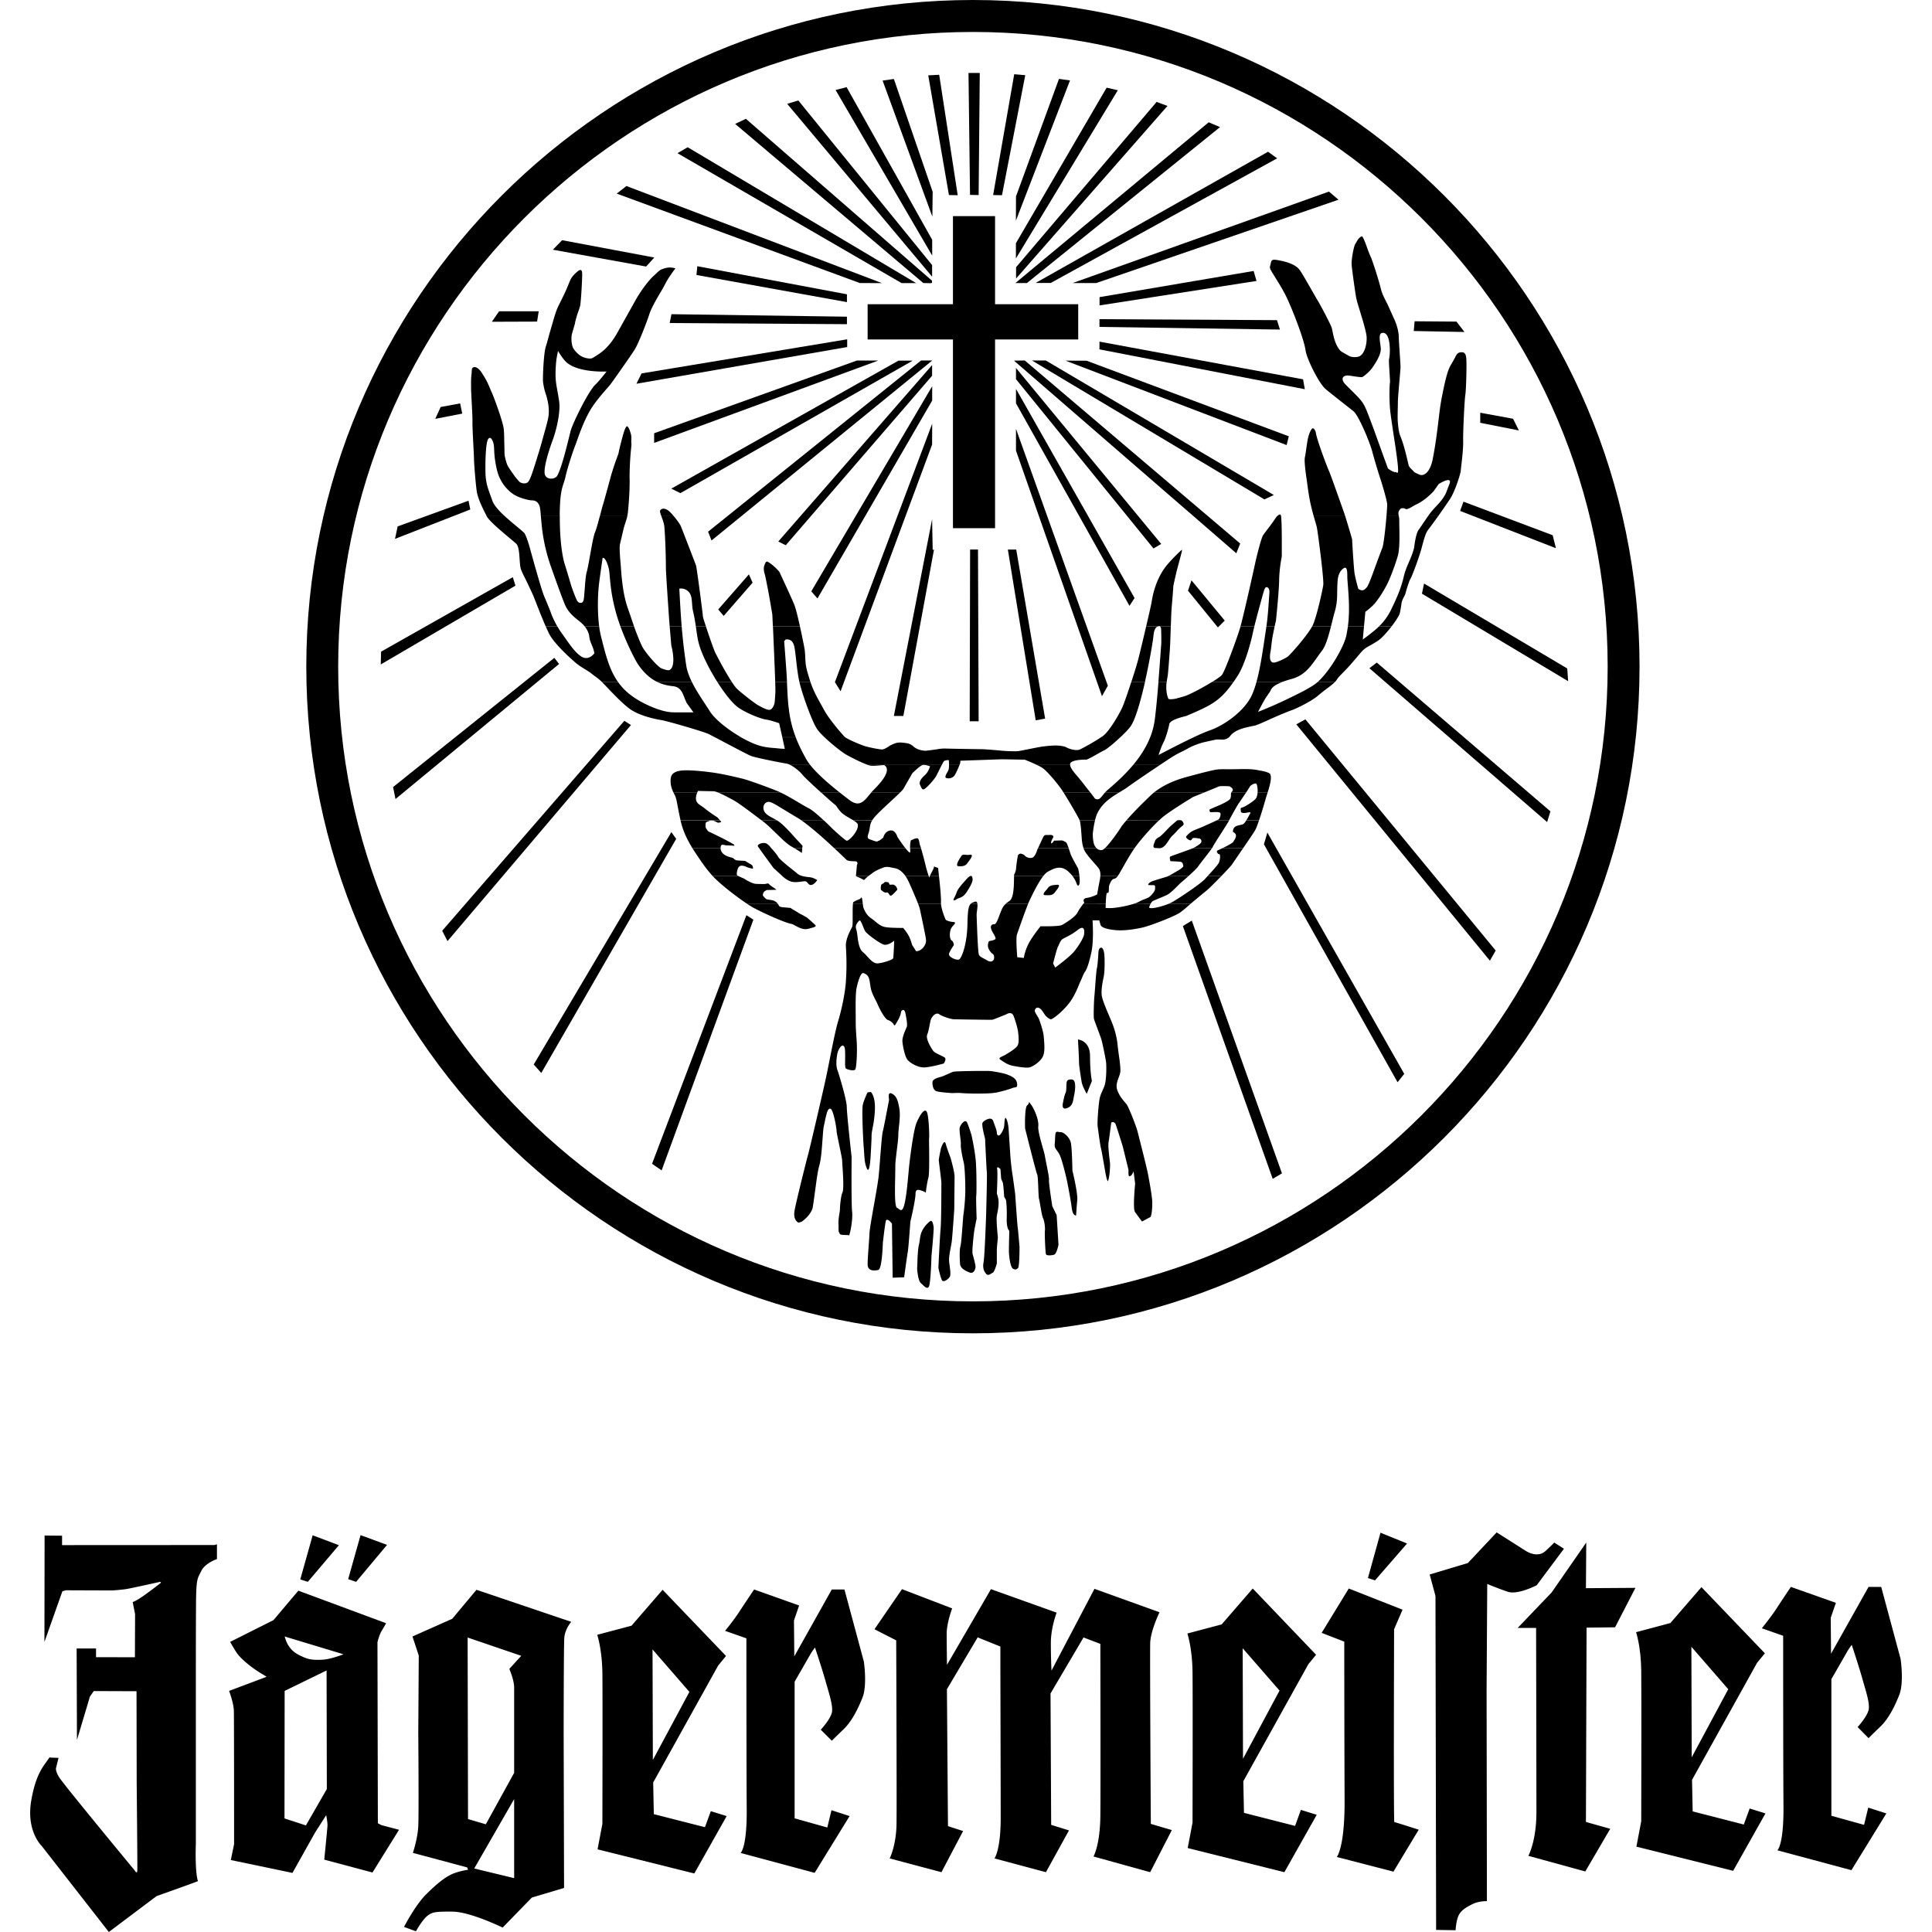 <?xml version="1.0" encoding="iso-8859-1"?><svg height="200px" viewBox="0.0 0.0 24.0 24.0" width="200px" xmlns="http://www.w3.org/2000/svg"><path animation_id="0" d="M11.033 11.093 C11.047 11.106 11.053 11.139 11.078 11.121 C11.103 11.103 11.131 11.068 11.141 11.06 C11.15 11.052 11.145 11.038 11.137 11.022 C11.129 11.006 11.118 10.998 11.102 10.991 C11.086 10.984 11.055 10.996 11.049 10.986 C11.044 10.975 11.043 10.96 11.027 10.959 C11.01 10.958 10.996 10.949 10.982 10.966 C10.968 10.983 10.948 10.978 10.944 11.002 C10.941 11.026 10.939 11.053 10.948 11.058 C10.957 11.064 10.973 11.08 10.991 11.086 C11.01 11.092 11.02 11.079 11.033 11.093 M9.709 10.874 C9.709 10.874 9.778 10.947 9.851 10.956 C9.924 10.965 9.992 10.938 10.015 10.951 C10.038 10.965 10.047 11.002 10.084 10.992 C10.12 10.983 10.152 10.933 10.152 10.933 C10.152 10.933 10.106 10.901 10.056 10.897 C10.006 10.892 9.942 10.883 9.91 10.856 C9.878 10.828 9.691 10.687 9.668 10.646 C9.646 10.605 9.577 10.532 9.577 10.532 C9.577 10.532 9.541 10.477 9.5 10.472 C9.459 10.468 9.399 10.491 9.417 10.518 C9.436 10.545 9.495 10.627 9.495 10.627 L9.609 10.783 L9.709 10.874 L9.709 10.874 M11.949 13.579 C11.99 13.584 12.287 13.593 12.387 13.57 C12.488 13.547 12.542 13.529 12.579 13.515 C12.615 13.501 12.643 13.52 12.634 13.456 C12.625 13.392 12.556 13.365 12.506 13.346 C12.456 13.328 12.346 13.31 12.305 13.305 C12.264 13.301 11.867 13.305 11.84 13.314 C11.812 13.323 11.721 13.369 11.685 13.378 C11.648 13.387 11.589 13.406 11.584 13.438 C11.58 13.47 11.589 13.543 11.635 13.556 C11.68 13.57 11.831 13.579 11.831 13.579 C11.831 13.579 11.908 13.574 11.949 13.579 M10.818 13.565 C10.818 13.565 10.877 13.616 10.868 13.793 C10.859 13.971 10.827 14.04 10.827 14.108 C10.827 14.177 10.813 14.396 10.813 14.396 C10.813 14.396 10.8 14.592 10.768 14.514 C10.736 14.437 10.74 14.377 10.731 14.272 C10.722 14.168 10.704 13.784 10.718 13.725 C10.731 13.666 10.777 13.57 10.777 13.57 L10.818 13.565 L10.818 13.565 M11.089 15.872 L11.08 15.2 C11.075 15.193 11.042 15.152 11.02 15.152 C11.012 15.152 11.006 15.158 11.003 15.172 C10.99 15.235 10.967 15.439 10.967 15.441 C10.966 15.474 10.956 15.767 10.91 15.776 A0.251 0.251 0.0 0 1 10.86 15.782 C10.806 15.782 10.778 15.756 10.778 15.705 C10.778 15.651 10.786 15.549 10.792 15.46 C10.796 15.405 10.8 15.353 10.801 15.317 C10.804 15.266 10.832 15.105 10.86 14.95 C10.884 14.813 10.909 14.672 10.915 14.61 C10.92 14.561 10.927 14.479 10.933 14.393 C10.945 14.244 10.957 14.089 10.966 14.057 C10.975 14.025 11.004 13.873 11.023 13.773 C11.034 13.716 11.042 13.676 11.043 13.67 C11.044 13.665 11.043 13.655 11.042 13.645 C11.04 13.624 11.037 13.597 11.048 13.585 C11.054 13.578 11.065 13.578 11.079 13.585 C11.136 13.614 11.154 13.667 11.172 13.77 C11.184 13.84 11.174 13.932 11.166 14.006 C11.162 14.045 11.159 14.079 11.159 14.104 C11.159 14.141 11.149 14.222 11.139 14.3 C11.131 14.373 11.122 14.442 11.122 14.473 C11.122 14.509 11.121 14.578 11.12 14.639 C11.118 14.69 11.118 14.733 11.118 14.751 L11.118 14.766 C11.116 14.916 11.125 14.996 11.143 15.004 C11.15 15.007 11.157 15.012 11.163 15.017 C11.173 15.024 11.183 15.032 11.193 15.032 C11.211 15.032 11.226 15.003 11.239 14.942 C11.261 14.843 11.274 14.697 11.285 14.579 C11.29 14.523 11.294 14.475 11.299 14.441 L11.302 14.411 C11.318 14.287 11.352 14.027 11.386 13.947 C11.415 13.878 11.46 13.797 11.493 13.797 C11.499 13.797 11.505 13.8 11.509 13.805 C11.538 13.839 11.546 14.106 11.542 14.136 C11.54 14.146 11.541 14.199 11.542 14.265 C11.543 14.401 11.545 14.586 11.533 14.629 C11.515 14.692 11.501 14.81 11.501 14.811 L11.5 14.817 L11.496 14.813 C11.495 14.812 11.486 14.804 11.46 14.795 C11.458 14.794 11.454 14.793 11.451 14.792 C11.438 14.787 11.422 14.781 11.407 14.781 C11.384 14.781 11.373 14.797 11.373 14.829 C11.373 14.906 11.312 15.165 11.309 15.176 C11.308 15.189 11.286 15.5 11.277 15.55 C11.268 15.6 11.232 15.862 11.232 15.865 L11.231 15.867 L11.229 15.867 L11.089 15.872 L11.089 15.872 M11.393 15.76 C11.393 15.76 11.402 15.906 11.438 15.938 C11.475 15.97 11.516 16.024 11.539 15.983 C11.562 15.942 11.571 15.605 11.571 15.605 C11.571 15.605 11.603 15.271 11.598 15.244 C11.594 15.217 11.584 15.148 11.553 15.171 C11.521 15.194 11.47 15.249 11.447 15.308 C11.425 15.367 11.429 15.404 11.416 15.459 C11.402 15.513 11.397 15.641 11.397 15.659 C11.397 15.678 11.393 15.76 11.393 15.76 M11.854 15.025 C11.854 15.025 11.831 15.367 11.822 15.431 C11.812 15.495 11.785 15.609 11.79 15.664 C11.794 15.719 11.817 15.828 11.799 15.86 C11.78 15.892 11.721 15.933 11.703 15.906 C11.685 15.878 11.657 15.751 11.657 15.751 C11.657 15.751 11.675 15.363 11.685 15.258 C11.694 15.153 11.694 14.724 11.694 14.693 C11.694 14.66 11.662 14.428 11.662 14.41 C11.662 14.391 11.689 14.264 11.689 14.264 C11.689 14.264 11.73 14.14 11.748 14.209 C11.767 14.277 11.808 14.382 11.808 14.382 C11.808 14.382 11.858 14.556 11.858 14.615 C11.858 14.674 11.854 15.025 11.854 15.025 M12.068 14.099 C12.068 14.099 12.114 14.304 12.123 14.441 C12.132 14.578 12.132 14.834 12.127 14.857 C12.123 14.879 12.132 15.139 12.132 15.139 C12.132 15.139 12.104 15.272 12.1 15.308 C12.095 15.345 12.073 15.541 12.082 15.577 C12.091 15.614 12.123 15.719 12.118 15.746 C12.113 15.774 12.095 15.828 12.04 15.806 C11.986 15.783 11.931 15.755 11.926 15.7 C11.922 15.646 11.917 15.527 11.931 15.481 C11.945 15.436 11.963 15.112 11.968 15.089 C11.972 15.067 11.986 14.952 11.99 14.847 C11.995 14.742 11.986 14.496 11.972 14.441 C11.958 14.387 11.931 14.254 11.936 14.218 C11.94 14.181 11.913 14.044 11.922 14.008 C11.931 13.971 11.99 13.894 12.013 13.944 C12.036 13.994 12.068 14.099 12.068 14.099 M12.351 13.962 C12.364 13.999 12.383 14.044 12.383 14.072 C12.383 14.099 12.405 14.126 12.433 14.085 C12.46 14.044 12.47 14.017 12.474 13.99 C12.478 13.962 12.478 13.853 12.501 13.898 C12.524 13.944 12.529 14.022 12.529 14.022 L12.552 14.373 C12.552 14.373 12.561 14.482 12.574 14.569 C12.588 14.656 12.611 14.834 12.611 14.834 C12.611 14.834 12.638 15.231 12.643 15.253 C12.647 15.276 12.665 15.49 12.665 15.49 C12.665 15.49 12.665 15.732 12.647 15.751 C12.629 15.769 12.615 15.778 12.583 15.76 C12.551 15.742 12.533 15.605 12.533 15.536 C12.533 15.468 12.538 15.29 12.538 15.29 C12.538 15.29 12.501 15.267 12.506 15.126 C12.51 14.984 12.497 14.907 12.497 14.907 L12.474 14.866 C12.474 14.866 12.465 14.706 12.456 14.688 C12.447 14.669 12.437 14.642 12.437 14.642 L12.428 14.523 C12.428 14.523 12.378 14.473 12.387 14.523 C12.396 14.574 12.383 14.829 12.383 14.829 C12.383 14.829 12.405 14.875 12.405 14.939 C12.405 15.003 12.392 15.053 12.383 15.103 C12.373 15.153 12.396 15.372 12.396 15.372 C12.396 15.372 12.383 15.5 12.383 15.523 L12.383 15.696 C12.383 15.696 12.355 15.801 12.332 15.81 C12.31 15.819 12.278 15.856 12.25 15.824 C12.223 15.792 12.205 15.751 12.218 15.682 C12.232 15.614 12.25 15.094 12.25 15.094 C12.25 15.094 12.264 14.578 12.259 14.56 C12.255 14.542 12.237 14.145 12.237 14.145 C12.237 14.145 12.191 13.976 12.205 13.949 C12.218 13.921 12.282 13.889 12.31 13.898 C12.337 13.907 12.337 13.926 12.351 13.962 M12.807 13.72 C12.848 13.775 12.907 13.912 12.898 13.99 C12.889 14.067 12.971 14.3 12.98 14.359 C12.989 14.418 13.035 14.619 13.031 14.656 C13.026 14.692 13.072 14.984 13.072 14.984 L13.126 15.094 L13.149 15.463 C13.149 15.463 13.126 15.577 13.095 15.586 C13.063 15.596 13.003 15.6 12.994 15.582 C12.985 15.564 12.976 15.317 12.98 15.29 C12.985 15.263 12.976 15.171 12.958 15.135 C12.939 15.098 12.916 14.916 12.907 14.893 C12.898 14.87 12.898 14.619 12.885 14.592 C12.871 14.565 12.734 14.017 12.734 14.017 C12.734 14.017 12.725 13.757 12.761 13.73 C12.798 13.702 12.766 13.666 12.807 13.72 M13.163 14.064 C13.163 14.064 13.185 14.062 13.199 14.069 C13.238 14.087 13.294 14.141 13.304 14.204 C13.318 14.291 13.322 14.542 13.322 14.542 C13.322 14.542 13.391 14.82 13.382 14.911 C13.373 15.002 13.368 15.098 13.368 15.098 C13.368 15.098 13.327 15.112 13.313 15.002 C13.3 14.893 13.254 14.665 13.254 14.665 C13.254 14.665 13.199 14.418 13.163 14.345 C13.126 14.273 13.094 14.273 13.103 14.199 C13.109 14.153 13.104 14.088 13.118 14.066 C13.126 14.053 13.163 14.064 13.163 14.064 M13.204 13.702 C13.204 13.702 13.181 13.793 13.254 13.766 C13.327 13.739 13.327 13.688 13.345 13.597 C13.363 13.506 13.363 13.415 13.318 13.41 C13.272 13.406 13.254 13.419 13.25 13.447 C13.245 13.474 13.25 13.556 13.236 13.579 C13.222 13.602 13.204 13.702 13.204 13.702 M13.391 12.913 C13.391 12.913 13.542 12.922 13.541 13.123 C13.541 13.323 13.564 13.428 13.564 13.428 L13.5 13.588 C13.5 13.588 13.446 13.497 13.436 13.438 C13.427 13.378 13.404 13.241 13.404 13.2 C13.405 13.159 13.391 12.913 13.391 12.913 M13.645 11.827 C13.645 11.827 13.648 11.79 13.664 11.778 C13.703 11.75 13.716 11.83 13.719 11.862 C13.723 11.912 13.725 12.057 13.712 12.126 C13.705 12.161 13.695 12.208 13.689 12.255 C13.683 12.303 13.681 12.353 13.692 12.394 C13.702 12.433 13.726 12.495 13.75 12.553 C13.774 12.61 13.797 12.663 13.806 12.685 C13.824 12.728 13.869 12.841 13.883 12.978 C13.89 13.048 13.9 13.114 13.908 13.172 C13.915 13.23 13.92 13.278 13.917 13.313 A0.211 0.211 0.0 0 1 13.904 13.365 C13.897 13.384 13.89 13.402 13.884 13.421 C13.871 13.461 13.863 13.505 13.884 13.554 C13.904 13.601 13.925 13.633 13.946 13.659 C13.965 13.684 13.983 13.702 13.997 13.721 C14.023 13.758 14.116 13.993 14.132 14.059 C14.148 14.125 14.237 14.467 14.26 14.581 C14.282 14.695 14.314 14.876 14.314 14.939 C14.314 14.97 14.313 15.014 14.308 15.052 C14.306 15.07 14.303 15.087 14.299 15.1 C14.295 15.114 14.291 15.119 14.289 15.12 C14.267 15.13 14.21 15.162 14.187 15.174 L14.176 15.16 C14.176 15.16 14.131 15.1 14.099 15.055 C14.07 15.014 14.101 14.707 14.101 14.703 L14.082 14.552 C14.082 14.552 14.064 14.588 14.062 14.59 A0.05 0.05 0.0 0 1 14.056 14.598 A0.047 0.047 0.0 0 1 14.028 14.612 C14.016 14.614 14.018 14.549 14.019 14.534 L13.95 14.252 C13.946 14.233 13.877 14.018 13.863 13.977 C13.856 13.954 13.844 13.943 13.831 13.94 A0.031 0.031 0.0 0 0 13.816 13.94 A0.061 0.061 0.0 0 0 13.804 13.946 C13.804 13.946 13.78 14.138 13.771 14.189 C13.766 14.216 13.77 14.272 13.775 14.325 C13.78 14.378 13.787 14.429 13.789 14.448 C13.791 14.464 13.789 14.518 13.784 14.57 A0.692 0.692 0.0 0 1 13.773 14.641 C13.771 14.651 13.769 14.659 13.766 14.665 C13.764 14.672 13.762 14.674 13.762 14.674 C13.76 14.672 13.757 14.667 13.753 14.657 C13.746 14.639 13.741 14.613 13.736 14.59 C13.727 14.544 13.686 14.297 13.677 14.265 C13.672 14.249 13.664 14.197 13.656 14.142 C13.648 14.086 13.64 14.027 13.636 13.997 C13.627 13.94 13.65 13.682 13.663 13.633 C13.67 13.609 13.676 13.592 13.684 13.573 C13.693 13.554 13.703 13.532 13.717 13.497 C13.746 13.426 13.745 13.255 13.741 13.204 C13.736 13.154 13.695 12.956 13.681 12.91 C13.667 12.864 13.599 12.691 13.59 12.659 C13.582 12.63 13.59 12.418 13.595 12.377 C13.597 12.356 13.603 12.275 13.609 12.195 C13.615 12.115 13.622 12.039 13.626 12.028 C13.631 12.012 13.636 11.963 13.639 11.921 C13.643 11.877 13.645 11.827 13.645 11.827" fill="black" fill-opacity="1.0" filling="0"/>
<path animation_id="1" d="M13.108 12.02 C13.108 12.02 13.285 11.89 13.343 11.82 C13.401 11.749 13.459 11.652 13.466 11.613 C13.472 11.575 13.479 11.481 13.388 11.552 C13.298 11.623 13.214 11.652 13.192 11.671 C13.169 11.691 13.15 11.749 13.14 11.765 C13.13 11.781 13.082 11.968 13.082 11.968 L13.108 12.02 L13.108 12.02 M11.108 11.686 C11.108 11.686 11.03 11.752 10.975 11.733 C10.92 11.713 10.769 11.604 10.746 11.565 C10.724 11.526 10.694 11.42 10.675 11.436 C10.663 11.446 10.639 11.473 10.632 11.503 C10.628 11.524 10.637 11.543 10.643 11.568 C10.656 11.63 10.657 11.778 10.719 11.827 C10.78 11.876 10.835 11.977 10.909 11.967 C10.984 11.958 11.088 11.923 11.095 11.904 C11.101 11.884 11.108 11.686 11.108 11.686 M10.717 11.224 L10.72 11.242 C10.721 11.255 10.723 11.266 10.725 11.273 C10.734 11.3 10.764 11.37 10.82 11.406 C10.833 11.415 10.845 11.424 10.858 11.434 C10.87 11.445 10.883 11.455 10.896 11.466 C10.922 11.486 10.951 11.505 10.985 11.514 C11.018 11.522 11.079 11.525 11.13 11.526 C11.171 11.527 11.206 11.527 11.22 11.527 C11.231 11.541 11.268 11.586 11.289 11.626 C11.302 11.651 11.312 11.678 11.319 11.7 C11.326 11.722 11.331 11.739 11.331 11.739 L11.373 11.804 C11.372 11.808 11.374 11.813 11.384 11.815 A0.019 0.019 0.0 0 0 11.392 11.816 L11.4 11.814 C11.458 11.803 11.51 11.733 11.503 11.672 C11.497 11.617 11.435 11.333 11.426 11.287 C11.423 11.276 11.415 11.253 11.404 11.225 L11.689 11.225 C11.695 11.308 11.748 11.426 11.748 11.426 C11.748 11.426 11.78 11.449 11.84 11.453 C11.899 11.458 11.831 11.494 11.812 11.54 C11.794 11.586 11.794 11.663 11.821 11.682 C11.849 11.7 11.849 11.741 11.849 11.741 C11.849 11.741 11.803 11.805 11.79 11.846 C11.776 11.887 11.881 11.933 11.913 11.919 C11.945 11.905 12.013 11.736 12.018 11.476 C12.021 11.3 12.034 11.248 12.061 11.225 L12.141 11.225 C12.148 11.263 12.132 11.333 12.132 11.358 C12.132 11.394 12.141 11.613 12.141 11.613 C12.141 11.613 12.15 11.823 12.159 11.855 C12.168 11.887 12.214 11.901 12.268 11.933 C12.323 11.965 12.346 11.919 12.346 11.919 C12.346 11.919 12.36 11.869 12.332 11.85 C12.305 11.832 12.278 11.791 12.273 11.759 C12.268 11.727 12.285 11.691 12.285 11.691 C12.285 11.691 12.372 11.679 12.368 11.657 C12.363 11.622 12.314 11.567 12.309 11.522 C12.305 11.476 12.355 11.481 12.355 11.481 C12.383 11.476 12.41 11.376 12.446 11.294 A0.186 0.186 0.0 0 1 12.497 11.225 L12.773 11.225 C12.726 11.339 12.65 11.562 12.634 11.605 C12.616 11.655 12.637 11.891 12.637 11.891 L12.718 11.9 C12.718 11.9 12.73 11.816 12.774 11.729 C12.817 11.642 12.926 11.506 12.926 11.506 C12.926 11.506 13.153 11.512 13.193 11.49 C13.234 11.468 13.358 11.391 13.386 11.335 C13.407 11.293 13.443 11.246 13.46 11.224 L13.736 11.225 C13.735 11.253 13.735 11.273 13.735 11.273 C13.735 11.273 13.722 11.28 13.756 11.28 C13.837 11.287 13.999 11.256 14.095 11.224 L14.295 11.225 A0.15 0.15 0.0 0 0 14.281 11.254 C14.278 11.265 14.263 11.279 14.296 11.281 C14.34 11.286 14.454 11.254 14.523 11.225 L14.793 11.225 C14.738 11.273 14.681 11.324 14.648 11.343 C14.567 11.393 14.283 11.502 14.193 11.522 C14.102 11.543 13.995 11.557 13.919 11.557 C13.838 11.557 13.687 11.539 13.672 11.49 C13.657 11.44 13.656 11.438 13.656 11.433 L13.572 11.433 C13.572 11.433 13.59 11.677 13.558 11.828 C13.537 11.926 13.507 12.034 13.477 12.073 C13.46 12.095 13.444 12.145 13.416 12.203 C13.404 12.228 13.358 12.36 13.288 12.452 C13.194 12.577 13.07 12.666 13.052 12.662 C13.037 12.659 13.002 12.636 12.983 12.61 C12.974 12.597 12.965 12.584 12.957 12.572 A0.253 0.253 0.0 0 0 12.931 12.538 C12.891 12.499 12.862 12.522 12.855 12.549 C12.853 12.558 12.857 12.569 12.861 12.577 C12.865 12.586 12.87 12.596 12.877 12.606 L12.895 12.636 C12.9 12.645 12.904 12.652 12.906 12.657 C12.915 12.679 12.96 12.81 12.965 12.867 C12.969 12.927 12.987 13.057 12.956 13.122 C12.926 13.188 12.828 13.252 12.787 13.26 C12.745 13.269 12.638 13.251 12.573 13.238 A0.298 0.298 0.0 0 1 12.488 13.203 C12.462 13.188 12.438 13.171 12.418 13.157 C12.413 13.147 12.417 13.142 12.425 13.136 C12.434 13.131 12.444 13.125 12.453 13.121 L12.476 13.11 C12.494 13.101 12.606 13.036 12.635 12.997 C12.652 12.975 12.655 12.94 12.654 12.908 C12.654 12.876 12.649 12.843 12.647 12.819 C12.642 12.772 12.605 12.648 12.586 12.61 C12.573 12.584 12.548 12.584 12.531 12.587 A0.116 0.116 0.0 0 0 12.51 12.595 L12.501 12.6 C12.489 12.605 12.347 12.663 12.33 12.667 C12.323 12.669 12.219 12.668 12.106 12.666 C11.995 12.665 11.88 12.662 11.855 12.662 C11.807 12.662 11.7 12.622 11.67 12.601 C11.648 12.585 11.627 12.591 11.61 12.603 C11.593 12.615 11.58 12.634 11.57 12.65 C11.565 12.66 11.56 12.675 11.557 12.691 C11.553 12.707 11.549 12.726 11.546 12.745 C11.538 12.785 11.53 12.824 11.52 12.847 C11.505 12.879 11.522 12.927 11.541 12.966 A0.553 0.553 0.0 0 0 11.594 13.056 C11.605 13.07 11.632 13.084 11.658 13.097 L11.699 13.117 C11.712 13.123 11.724 13.13 11.734 13.136 C11.759 13.153 11.733 13.198 11.724 13.211 C11.697 13.219 11.545 13.26 11.476 13.26 C11.403 13.26 11.319 13.212 11.279 13.172 C11.242 13.135 11.215 12.998 11.21 12.938 C11.208 12.911 11.218 12.873 11.231 12.836 C11.245 12.8 11.259 12.768 11.264 12.757 C11.275 12.729 11.259 12.642 11.246 12.581 C11.238 12.542 11.215 12.536 11.197 12.561 C11.192 12.569 11.188 12.602 11.184 12.611 L11.165 12.656 C11.16 12.664 11.126 12.728 11.114 12.738 C11.108 12.743 11.099 12.716 11.087 12.706 C11.08 12.701 11.073 12.694 11.065 12.688 A0.112 0.112 0.0 0 0 11.032 12.672 C10.994 12.66 10.932 12.545 10.903 12.478 C10.89 12.446 10.87 12.412 10.852 12.374 C10.835 12.337 10.819 12.297 10.813 12.253 C10.809 12.23 10.807 12.21 10.804 12.193 A0.235 0.235 0.0 0 0 10.792 12.147 C10.781 12.119 10.762 12.101 10.727 12.088 C10.687 12.074 10.651 12.228 10.642 12.267 C10.624 12.346 10.63 12.544 10.63 12.662 C10.63 12.781 10.633 12.798 10.643 12.949 C10.649 13.053 10.642 13.264 10.623 13.287 C10.608 13.305 10.531 13.291 10.507 13.272 C10.505 13.27 10.502 13.266 10.501 13.255 A0.271 0.271 0.0 0 1 10.498 13.213 C10.498 13.176 10.5 13.126 10.498 13.062 C10.497 13.03 10.493 13.009 10.484 12.998 C10.47 12.981 10.453 12.992 10.445 13.001 C10.427 13.018 10.411 13.056 10.406 13.072 C10.397 13.105 10.377 13.222 10.402 13.29 C10.425 13.354 10.519 13.667 10.519 13.751 C10.519 13.838 10.579 14.373 10.579 14.373 C10.579 14.401 10.574 14.945 10.585 15.047 C10.598 15.161 10.553 15.356 10.546 15.347 C10.539 15.336 10.446 15.35 10.433 15.328 C10.42 15.306 10.417 15.295 10.417 15.281 C10.416 15.264 10.418 15.244 10.416 15.21 C10.414 15.177 10.418 15.137 10.423 15.101 L10.431 15.053 C10.433 15.038 10.434 15.026 10.434 15.019 C10.434 14.991 10.444 14.858 10.465 14.815 C10.478 14.788 10.477 14.697 10.473 14.613 C10.469 14.527 10.462 14.442 10.462 14.422 C10.462 14.399 10.444 14.314 10.427 14.233 C10.419 14.192 10.41 14.152 10.404 14.119 C10.397 14.086 10.393 14.063 10.393 14.057 C10.393 14.023 10.366 13.857 10.333 13.791 C10.321 13.767 10.301 13.767 10.288 13.787 C10.279 13.8 10.271 13.824 10.265 13.85 C10.251 13.902 10.239 13.969 10.232 13.999 C10.229 14.014 10.226 14.044 10.223 14.083 L10.213 14.215 C10.206 14.311 10.196 14.415 10.178 14.478 C10.159 14.542 10.145 14.65 10.131 14.753 C10.124 14.803 10.1 14.987 10.094 15.009 C10.068 15.091 9.991 15.155 9.956 15.178 L9.92 15.188 C9.902 15.182 9.852 15.144 9.87 15.04 C9.893 14.915 10.014 14.432 10.036 14.352 C10.059 14.271 10.23 13.534 10.266 13.363 C10.302 13.193 10.372 12.81 10.413 12.681 C10.453 12.549 10.499 12.338 10.508 12.19 C10.514 12.092 10.521 11.973 10.508 11.757 C10.502 11.656 10.576 11.538 10.587 11.511 C10.589 11.506 10.59 11.497 10.591 11.487 C10.591 11.477 10.592 11.464 10.592 11.449 C10.592 11.42 10.592 11.384 10.592 11.348 C10.592 11.312 10.592 11.276 10.594 11.249 C10.594 11.24 10.595 11.231 10.596 11.224 L10.717 11.224 L10.717 11.224 M9.659 11.224 L9.665 11.233 L9.676 11.249 C9.679 11.253 9.682 11.258 9.686 11.261 L9.7 11.266 C9.704 11.267 9.71 11.268 9.716 11.269 C9.729 11.271 9.745 11.272 9.76 11.273 L9.804 11.277 L9.818 11.278 L9.829 11.284 C9.833 11.287 9.839 11.292 9.849 11.298 C9.857 11.302 9.88 11.316 9.902 11.329 C9.924 11.343 9.948 11.357 9.955 11.36 C9.961 11.362 9.973 11.369 9.984 11.375 C9.997 11.383 10.009 11.39 10.015 11.392 C10.024 11.396 10.12 11.482 10.13 11.493 C10.133 11.496 10.134 11.507 10.128 11.51 C10.108 11.521 10.101 11.521 10.083 11.526 C10.056 11.534 10.041 11.54 10.014 11.542 C9.939 11.547 9.861 11.481 9.832 11.477 C9.749 11.464 9.448 11.327 9.341 11.266 A1.147 1.147 0.0 0 1 9.276 11.224 L9.659 11.224 L9.659 11.224" fill="black" fill-opacity="1.0" filling="0"/>
<path animation_id="2" d="M11.913 11.157 C11.954 11.143 11.981 11.125 12.013 11.074 C12.045 11.024 12.086 10.956 12.082 10.919 C12.077 10.883 12.068 10.851 12 10.928 C11.931 11.006 11.895 11.047 11.881 11.093 C11.867 11.138 11.826 11.189 11.854 11.184 C11.881 11.179 11.872 11.17 11.913 11.157 M12.141 11.224 C12.138 11.205 12.129 11.195 12.109 11.202 C12.09 11.21 12.074 11.214 12.061 11.224 L12.141 11.224 M10.596 11.224 L10.597 11.217 C10.598 11.213 10.599 11.21 10.599 11.208 C10.621 11.191 10.682 11.167 10.683 11.167 L10.693 11.157 A0.089 0.089 0.0 0 1 10.702 11.147 C10.709 11.156 10.712 11.178 10.715 11.203 L10.717 11.224 L10.596 11.224 L10.596 11.224 M15.175 10.88 C15.104 10.953 15.025 11.032 14.993 11.059 C14.962 11.084 14.899 11.136 14.833 11.191 C14.82 11.202 14.807 11.213 14.794 11.224 L14.524 11.224 C14.532 11.221 14.54 11.217 14.547 11.214 C14.611 11.182 14.905 10.988 14.969 10.919 L15.004 10.88 L15.175 10.88 L15.175 10.88 M14.767 10.88 A3.368 3.368 0.0 0 1 14.666 10.968 C14.654 10.977 14.55 11.092 14.495 11.118 C14.44 11.144 14.327 11.188 14.316 11.196 C14.31 11.201 14.302 11.212 14.295 11.224 L14.095 11.224 A0.367 0.367 0.0 0 0 14.148 11.202 C14.206 11.17 14.252 11.161 14.276 11.143 C14.307 11.12 14.347 11.07 14.348 11.048 C14.349 11.026 14.355 10.995 14.332 10.996 C14.306 10.996 14.27 10.995 14.27 10.995 C14.253 10.988 14.272 10.972 14.293 10.957 C14.314 10.942 14.483 10.896 14.505 10.887 A0.261 0.261 0.0 0 0 14.519 10.88 L14.767 10.88 L14.767 10.88 M13.669 10.88 C13.668 10.895 13.666 10.911 13.663 10.928 C13.65 10.99 13.629 11.111 13.629 11.111 C13.629 11.111 13.566 11.145 13.501 11.154 C13.436 11.163 13.47 11.213 13.47 11.213 L13.461 11.224 L13.736 11.224 C13.737 11.197 13.739 11.162 13.742 11.131 C13.749 11.07 13.756 11.1 13.767 11.09 C13.779 11.081 13.772 11.017 13.779 10.999 C13.786 10.981 13.797 10.951 13.815 10.931 C13.833 10.91 13.845 10.926 13.875 10.896 A0.118 0.118 0.0 0 0 13.887 10.88 L13.669 10.88 L13.669 10.88 M13.321 10.88 C13.362 10.933 13.374 10.977 13.374 10.977 C13.374 10.977 13.392 11.027 13.408 10.984 C13.415 10.963 13.413 10.92 13.409 10.88 L13.321 10.88 L13.321 10.88 M12.597 10.88 A3.529 3.529 0.0 0 1 12.594 11.002 C12.591 11.067 12.582 11.132 12.56 11.17 C12.547 11.192 12.522 11.202 12.497 11.224 L12.773 11.224 C12.78 11.206 12.787 11.191 12.793 11.179 C12.824 11.114 12.896 10.963 12.962 10.88 L12.597 10.88 M11.552 10.88 C11.546 10.893 11.543 10.901 11.543 10.901 C11.543 10.901 11.54 10.893 11.536 10.88 L11.246 10.88 C11.27 10.914 11.285 10.947 11.292 10.962 C11.304 10.988 11.369 11.135 11.404 11.224 L11.69 11.224 A0.175 0.175 0.0 0 1 11.689 11.202 C11.692 11.149 11.676 10.987 11.664 10.88 L11.552 10.88 M10.791 10.88 A0.472 0.472 0.0 0 0 10.751 10.915 L10.734 10.932 L10.708 10.919 C10.691 10.91 10.67 10.899 10.662 10.897 C10.654 10.895 10.641 10.888 10.633 10.883 L10.633 10.88 L10.791 10.88 M9.166 10.88 C9.178 10.886 9.221 10.905 9.238 10.912 A0.067 0.067 0.0 0 1 9.247 10.917 L9.256 10.923 C9.263 10.928 9.271 10.933 9.284 10.94 C9.296 10.945 9.313 10.955 9.331 10.963 C9.35 10.971 9.371 10.979 9.393 10.98 L9.426 10.981 L9.491 10.982 C9.497 10.982 9.505 10.981 9.511 10.98 L9.53 10.976 A0.053 0.053 0.0 0 1 9.545 10.975 C9.55 10.981 9.556 10.986 9.562 10.991 C9.568 10.997 9.575 11.002 9.583 11.008 C9.598 11.019 9.614 11.029 9.623 11.035 A0.146 0.146 0.0 0 1 9.645 11.053 A3.201 3.201 0.0 0 1 9.527 11.056 C9.524 11.056 9.511 11.064 9.502 11.069 A0.055 0.055 0.0 0 0 9.482 11.095 A0.073 0.073 0.0 0 0 9.477 11.109 A0.028 0.028 0.0 0 0 9.483 11.133 C9.488 11.138 9.494 11.145 9.5 11.152 C9.507 11.159 9.514 11.166 9.523 11.17 C9.528 11.172 9.535 11.174 9.542 11.175 C9.548 11.176 9.556 11.177 9.564 11.178 C9.579 11.181 9.594 11.182 9.602 11.185 C9.609 11.186 9.624 11.194 9.642 11.206 C9.648 11.21 9.654 11.217 9.659 11.224 L9.276 11.224 C9.15 11.14 8.941 10.98 8.851 10.88 L9.166 10.88 L9.166 10.88" fill="black" fill-opacity="1.0" filling="0"/>
<path animation_id="3" d="M11.904 10.76 C11.945 10.764 11.99 10.76 12.013 10.728 C12.036 10.696 12.109 10.609 12.05 10.618 C11.99 10.627 11.963 10.6 11.94 10.637 C11.917 10.673 11.863 10.755 11.904 10.76 M11.664 10.88 C11.658 10.823 11.653 10.782 11.653 10.782 L11.603 10.764 C11.603 10.764 11.603 10.782 11.58 10.824 A0.686 0.686 0.0 0 0 11.552 10.88 L11.664 10.88 L11.664 10.88 M15.443 10.536 C15.378 10.631 15.314 10.724 15.304 10.739 C15.296 10.752 15.239 10.813 15.175 10.88 L15.004 10.88 C15.064 10.815 15.134 10.738 15.142 10.716 C15.164 10.659 15.154 10.618 15.154 10.618 C15.148 10.607 15.132 10.611 15.126 10.6 C15.119 10.587 15.108 10.572 15.128 10.563 C15.135 10.56 15.159 10.55 15.187 10.536 L15.443 10.536 L15.443 10.536 M15.056 10.536 C15.019 10.591 14.905 10.73 14.885 10.762 C14.873 10.782 14.818 10.833 14.767 10.88 L14.519 10.88 C14.561 10.858 14.666 10.795 14.666 10.795 L14.699 10.766 C14.699 10.766 14.7 10.712 14.667 10.706 C14.634 10.701 14.54 10.698 14.54 10.698 C14.54 10.698 14.523 10.647 14.538 10.64 C14.553 10.633 14.794 10.548 14.815 10.539 C14.817 10.538 14.819 10.537 14.821 10.536 L15.056 10.536 L15.056 10.536 M14.385 10.536 C14.396 10.537 14.406 10.537 14.416 10.536 L14.385 10.536 M13.46 10.536 C13.462 10.544 13.466 10.553 13.47 10.561 C13.501 10.629 13.622 10.748 13.647 10.785 C13.665 10.812 13.672 10.842 13.669 10.88 L13.887 10.88 C13.926 10.822 14.016 10.646 14.094 10.536 L13.726 10.536 C13.695 10.564 13.684 10.564 13.656 10.557 A0.074 0.074 0.0 0 1 13.621 10.536 L13.46 10.536 L13.46 10.536 M12.895 10.536 C12.889 10.547 12.886 10.555 12.886 10.555 C12.886 10.555 12.861 10.642 12.824 10.654 C12.787 10.666 12.746 10.648 12.731 10.629 C12.715 10.611 12.681 10.604 12.681 10.604 C12.681 10.604 12.65 10.604 12.644 10.632 A1.577 1.577 0.0 0 0 12.622 10.788 C12.619 10.832 12.597 10.866 12.597 10.866 L12.597 10.88 L12.962 10.88 C12.981 10.856 12.999 10.838 13.016 10.829 C13.091 10.788 13.172 10.745 13.262 10.819 C13.286 10.839 13.306 10.86 13.321 10.88 L13.409 10.88 C13.404 10.836 13.395 10.795 13.392 10.788 C13.386 10.776 13.311 10.645 13.299 10.608 C13.293 10.59 13.284 10.562 13.275 10.536 L12.895 10.536 L12.895 10.536 M11.306 10.536 C11.308 10.585 11.314 10.612 11.274 10.568 A0.588 0.588 0.0 0 1 11.247 10.536 L10.363 10.536 C10.446 10.613 10.507 10.673 10.515 10.681 C10.524 10.688 10.535 10.692 10.553 10.695 C10.571 10.698 10.595 10.698 10.627 10.7 C10.649 10.701 10.653 10.718 10.651 10.73 A0.065 0.065 0.0 0 1 10.645 10.745 L10.633 10.88 L10.791 10.88 C10.794 10.878 10.797 10.875 10.8 10.873 C10.817 10.862 10.831 10.85 10.851 10.836 A0.488 0.488 0.0 0 1 10.938 10.791 C10.977 10.775 10.997 10.768 11.02 10.769 C11.03 10.769 11.042 10.771 11.057 10.773 C11.071 10.776 11.088 10.78 11.112 10.784 C11.171 10.794 11.215 10.837 11.246 10.88 L11.536 10.88 A1.407 1.407 0.0 0 1 11.498 10.75 A5.048 5.048 0.0 0 0 11.441 10.536 L11.306 10.536 L11.306 10.536 M9.966 10.536 L9.961 10.596 C9.943 10.583 9.911 10.562 9.867 10.536 L9.966 10.536 M8.951 10.536 C8.951 10.553 8.957 10.569 8.967 10.586 C8.973 10.596 8.98 10.603 8.988 10.609 C8.994 10.614 9.002 10.619 9.011 10.625 C9.028 10.635 9.049 10.642 9.066 10.647 L9.088 10.653 L9.096 10.655 L9.106 10.66 L9.118 10.669 L9.131 10.679 C9.135 10.681 9.14 10.684 9.144 10.686 L9.154 10.688 L9.168 10.689 L9.204 10.692 C9.229 10.693 9.253 10.694 9.255 10.694 L9.288 10.714 C9.302 10.723 9.317 10.731 9.329 10.738 C9.341 10.746 9.347 10.752 9.348 10.758 C9.351 10.767 9.355 10.78 9.355 10.79 C9.338 10.792 9.29 10.776 9.283 10.774 C9.279 10.772 9.264 10.764 9.248 10.759 C9.23 10.754 9.201 10.748 9.183 10.764 A0.06 0.06 0.0 0 0 9.168 10.786 C9.165 10.792 9.163 10.799 9.161 10.807 A0.208 0.208 0.0 0 0 9.153 10.845 A0.078 0.078 0.0 0 0 9.153 10.862 C9.154 10.867 9.156 10.875 9.164 10.879 A0.023 0.023 0.0 0 1 9.166 10.88 L8.851 10.88 C8.846 10.874 8.841 10.869 8.837 10.864 C8.837 10.864 8.774 10.796 8.691 10.672 C8.663 10.631 8.632 10.585 8.601 10.536 L8.951 10.536 L8.951 10.536" fill="black" fill-opacity="1.0" filling="0"/>
<path animation_id="4" d="M13.275 10.536 C13.265 10.506 13.254 10.478 13.249 10.471 C13.24 10.459 13.203 10.44 13.187 10.44 C13.172 10.44 13.094 10.443 13.094 10.443 C13.094 10.443 13.06 10.493 13.057 10.471 C13.054 10.449 13.085 10.4 13.085 10.4 C13.085 10.4 13.092 10.369 13.041 10.372 C12.991 10.375 12.976 10.362 12.957 10.403 C12.943 10.433 12.911 10.502 12.895 10.536 L13.275 10.536 L13.275 10.536 M11.441 10.536 A0.32 0.32 0.0 0 0 11.429 10.5 C11.42 10.481 11.42 10.413 11.393 10.413 C11.365 10.413 11.324 10.436 11.324 10.436 C11.324 10.436 11.311 10.422 11.306 10.495 C11.305 10.51 11.305 10.524 11.306 10.536 L11.441 10.536 L11.441 10.536 M15.64 10.191 C15.621 10.248 15.602 10.297 15.589 10.318 C15.571 10.349 15.506 10.444 15.443 10.536 L15.187 10.536 C15.24 10.51 15.31 10.474 15.319 10.459 C15.333 10.436 15.371 10.388 15.345 10.356 C15.337 10.345 15.316 10.335 15.316 10.335 C15.316 10.335 15.313 10.297 15.339 10.274 C15.365 10.251 15.411 10.251 15.44 10.239 C15.451 10.235 15.467 10.215 15.481 10.192 L15.64 10.191 L15.64 10.191 M15.268 10.191 C15.265 10.197 15.263 10.201 15.261 10.205 C15.244 10.239 15.079 10.488 15.067 10.517 C15.066 10.521 15.062 10.527 15.056 10.536 L14.821 10.536 C14.847 10.524 14.908 10.487 14.919 10.469 C14.932 10.449 14.921 10.419 14.898 10.416 C14.873 10.414 14.829 10.403 14.815 10.414 C14.802 10.426 14.799 10.442 14.788 10.439 A0.067 0.067 0.0 0 1 14.755 10.424 C14.744 10.414 14.729 10.402 14.735 10.392 C14.74 10.383 14.768 10.353 14.799 10.332 C14.831 10.312 14.881 10.296 14.934 10.273 C14.996 10.245 15.074 10.211 15.114 10.191 L15.268 10.191 L15.268 10.191 M14.625 10.191 C14.62 10.194 14.614 10.199 14.607 10.205 C14.586 10.224 14.543 10.26 14.543 10.26 C14.543 10.26 14.499 10.304 14.474 10.331 C14.449 10.358 14.41 10.392 14.41 10.392 C14.41 10.392 14.356 10.418 14.349 10.445 C14.342 10.472 14.305 10.532 14.353 10.534 C14.365 10.535 14.376 10.536 14.385 10.536 L14.415 10.536 C14.431 10.533 14.445 10.527 14.463 10.511 C14.502 10.477 14.531 10.408 14.568 10.377 C14.604 10.345 14.636 10.301 14.664 10.279 C14.691 10.256 14.709 10.249 14.702 10.228 C14.698 10.213 14.689 10.199 14.675 10.191 L14.625 10.191 M14.397 10.191 C14.301 10.282 14.174 10.425 14.1 10.527 C14.098 10.53 14.096 10.533 14.094 10.536 L13.726 10.536 C13.726 10.536 13.726 10.536 13.727 10.535 C13.79 10.477 13.909 10.306 13.93 10.269 C13.937 10.257 13.96 10.229 13.992 10.192 L14.397 10.191 L14.397 10.191 M13.412 10.191 C13.427 10.235 13.433 10.357 13.436 10.387 C13.438 10.415 13.439 10.475 13.46 10.536 L13.621 10.536 A0.096 0.096 0.0 0 1 13.604 10.514 C13.586 10.49 13.577 10.438 13.575 10.373 C13.574 10.358 13.583 10.272 13.603 10.191 L13.412 10.191 M10.234 10.191 A2.664 2.664 0.0 0 1 10.336 10.29 C10.342 10.296 10.504 10.447 10.521 10.444 C10.563 10.434 10.674 10.308 10.655 10.239 C10.651 10.225 10.629 10.209 10.601 10.191 L10.834 10.192 C10.799 10.25 10.811 10.283 10.791 10.345 C10.763 10.427 10.786 10.418 10.845 10.441 C10.905 10.463 10.896 10.45 10.914 10.445 C10.932 10.441 10.973 10.404 10.973 10.404 C10.973 10.404 10.987 10.331 11.055 10.317 C11.124 10.304 11.147 10.395 11.147 10.395 C11.147 10.395 11.2 10.477 11.247 10.536 L10.363 10.536 C10.335 10.511 10.306 10.483 10.275 10.455 C10.172 10.361 10.052 10.259 9.956 10.191 L10.234 10.191 L10.234 10.191 M9.652 10.191 C9.668 10.201 9.684 10.212 9.699 10.225 C9.737 10.256 9.781 10.302 9.819 10.342 C9.856 10.383 9.887 10.419 9.898 10.43 C9.917 10.449 9.957 10.493 9.969 10.506 L9.966 10.536 L9.867 10.536 C9.855 10.529 9.843 10.522 9.829 10.514 C9.783 10.488 9.725 10.433 9.663 10.373 C9.632 10.343 9.6 10.312 9.569 10.282 A1.253 1.253 0.0 0 0 9.476 10.202 L9.461 10.191 L9.652 10.191 L9.652 10.191 M8.945 10.191 L8.961 10.21 L8.941 10.217 A0.132 0.132 0.0 0 1 8.925 10.22 A0.02 0.02 0.0 0 1 8.916 10.219 C8.909 10.216 8.899 10.211 8.889 10.206 L8.877 10.2 L8.867 10.197 C8.865 10.196 8.858 10.194 8.85 10.193 A0.061 0.061 0.0 0 0 8.823 10.193 C8.817 10.195 8.801 10.202 8.797 10.204 L8.787 10.207 A0.071 0.071 0.0 0 0 8.778 10.211 C8.776 10.212 8.772 10.214 8.769 10.219 C8.764 10.228 8.762 10.27 8.767 10.281 C8.771 10.289 8.777 10.3 8.784 10.309 C8.79 10.318 8.799 10.329 8.809 10.333 C8.821 10.337 8.991 10.42 8.996 10.424 L9.019 10.436 L9.061 10.459 C9.077 10.467 9.091 10.476 9.103 10.482 L9.116 10.49 A0.037 0.037 0.0 0 1 9.123 10.506 A1.725 1.725 0.0 0 1 9.074 10.503 L9.015 10.501 A0.142 0.142 0.0 0 0 8.994 10.496 A0.074 0.074 0.0 0 0 8.975 10.494 C8.971 10.494 8.959 10.496 8.956 10.507 A0.09 0.09 0.0 0 0 8.951 10.536 L8.601 10.536 C8.542 10.439 8.484 10.327 8.455 10.195 C8.455 10.194 8.454 10.193 8.454 10.192 L8.945 10.192 L8.945 10.191" fill="black" fill-opacity="1.0" filling="0"/>
<path animation_id="5" d="M14.675 10.191 A0.041 0.041 0.0 0 0 14.657 10.187 C14.641 10.187 14.634 10.187 14.625 10.192 L14.675 10.191 M15.746 9.847 C15.737 9.878 15.727 9.907 15.722 9.925 C15.71 9.969 15.674 10.092 15.64 10.191 L15.481 10.191 C15.504 10.156 15.524 10.115 15.524 10.115 C15.524 10.115 15.554 10.082 15.507 10.092 C15.444 10.105 15.414 10.101 15.414 10.075 C15.414 10.049 15.403 10.037 15.433 10.031 C15.461 10.025 15.586 9.947 15.604 9.915 C15.615 9.896 15.62 9.872 15.622 9.847 L15.746 9.847 L15.746 9.847 M15.478 9.847 C15.443 9.899 15.402 9.96 15.394 9.971 C15.38 9.986 15.296 10.138 15.268 10.191 L15.114 10.191 A0.324 0.324 0.0 0 0 15.137 10.179 C15.155 10.168 15.174 10.103 15.153 10.094 C15.122 10.08 15.034 10.094 15.032 10.088 C15.03 10.082 15.017 10.058 15.031 10.053 L15.116 10.016 C15.116 10.016 15.267 9.955 15.283 9.921 C15.296 9.896 15.289 9.857 15.293 9.849 L15.294 9.847 L15.478 9.847 L15.478 9.847 M14.953 9.847 L14.82 9.901 C14.82 9.901 14.547 10.066 14.452 10.144 C14.435 10.157 14.417 10.173 14.398 10.192 L13.992 10.191 A4.363 4.363 0.0 0 1 14.223 9.95 C14.265 9.909 14.297 9.877 14.332 9.847 L14.953 9.847 L14.953 9.847 M13.213 9.847 C13.275 9.945 13.397 10.152 13.411 10.189 C13.411 10.19 13.411 10.191 13.412 10.191 L13.602 10.191 C13.606 10.175 13.611 10.16 13.615 10.145 C13.645 10.051 13.718 9.971 13.792 9.917 C13.825 9.892 13.862 9.869 13.898 9.847 L13.725 9.847 C13.675 9.904 13.657 9.95 13.601 9.92 C13.601 9.92 13.577 9.886 13.547 9.847 L13.213 9.847 L13.213 9.847 M10.821 9.847 C10.744 9.939 10.684 10.039 10.553 9.939 A7.198 7.198 0.0 0 1 10.434 9.847 L10.203 9.847 C10.283 9.92 10.357 9.985 10.374 9.997 C10.394 10.01 10.416 10.069 10.479 10.116 C10.514 10.142 10.564 10.168 10.602 10.191 L10.834 10.191 C10.846 10.172 10.864 10.149 10.891 10.121 C10.971 10.038 11.108 9.918 11.179 9.847 L10.821 9.847 L10.821 9.847 M9.702 9.847 C9.822 9.905 9.985 10.011 10.049 10.042 C10.088 10.061 10.168 10.13 10.234 10.192 L9.956 10.191 A0.857 0.857 0.0 0 0 9.897 10.153 C9.795 10.093 9.72 10.046 9.665 10.013 C9.611 9.981 9.573 9.961 9.549 9.961 C9.498 9.961 9.463 10.021 9.496 10.082 C9.513 10.113 9.547 10.133 9.583 10.153 C9.601 10.163 9.621 10.173 9.641 10.185 C9.645 10.187 9.648 10.189 9.652 10.191 L9.461 10.191 C9.404 10.148 9.337 10.097 9.273 10.05 C9.204 9.999 9.138 9.953 9.093 9.93 C9.049 9.907 9.003 9.882 8.961 9.863 A1.101 1.101 0.0 0 0 8.926 9.847 L9.702 9.847 L9.702 9.847 M8.661 9.847 A0.243 0.243 0.0 0 0 8.652 9.872 C8.646 9.893 8.641 9.923 8.65 9.948 C8.66 9.972 8.674 9.986 8.692 9.998 C8.709 10.01 8.732 10.023 8.76 10.047 C8.79 10.071 8.828 10.098 8.859 10.119 C8.885 10.137 8.906 10.15 8.912 10.154 L8.945 10.191 L8.454 10.191 C8.41 9.991 8.41 9.94 8.385 9.882 C8.381 9.875 8.375 9.863 8.367 9.847 L8.661 9.847 L8.661 9.847" fill="black" fill-opacity="1.0" filling="0"/>
<path animation_id="6" d="M14.332 9.847 L14.35 9.833 C14.437 9.767 14.565 9.698 14.751 9.649 C14.939 9.598 15.025 9.577 15.085 9.565 C15.144 9.552 15.199 9.556 15.277 9.556 C15.356 9.556 15.416 9.553 15.486 9.554 C15.556 9.555 15.598 9.561 15.641 9.57 C15.663 9.575 15.73 9.581 15.776 9.611 C15.803 9.653 15.774 9.75 15.768 9.774 A1.265 1.265 0.0 0 1 15.746 9.847 L15.622 9.847 C15.627 9.791 15.614 9.734 15.602 9.733 C15.594 9.733 15.582 9.734 15.582 9.734 C15.582 9.734 15.538 9.751 15.527 9.771 A2.875 2.875 0.0 0 1 15.478 9.847 L15.294 9.847 C15.298 9.84 15.311 9.828 15.314 9.819 C15.317 9.809 15.308 9.79 15.3 9.785 C15.292 9.781 15.276 9.768 15.276 9.768 C15.276 9.768 15.161 9.76 15.137 9.771 C15.124 9.777 15.034 9.814 14.953 9.847 L14.332 9.847 L14.332 9.847 M10.202 9.847 C10.102 9.757 9.992 9.654 9.971 9.627 C9.941 9.588 9.873 9.531 9.818 9.503 L10.065 9.503 C10.156 9.618 10.305 9.745 10.434 9.847 L10.202 9.847 M8.367 9.847 C8.347 9.806 8.32 9.738 8.334 9.659 C8.344 9.601 8.404 9.574 8.493 9.57 C8.576 9.565 8.75 9.581 8.882 9.601 C9.014 9.622 9.136 9.652 9.22 9.672 C9.304 9.692 9.565 9.789 9.667 9.831 C9.678 9.836 9.69 9.841 9.702 9.847 L8.927 9.847 C8.9 9.836 8.875 9.829 8.858 9.829 C8.816 9.829 8.67 9.825 8.67 9.825 C8.67 9.825 8.666 9.835 8.661 9.847 L8.367 9.847 L8.367 9.847 M14.076 9.503 C13.983 9.614 13.875 9.715 13.767 9.806 C13.75 9.82 13.737 9.834 13.725 9.847 L13.898 9.847 C13.939 9.822 13.977 9.8 14.006 9.779 C14.084 9.722 14.269 9.596 14.409 9.503 L14.076 9.503 M12.882 9.503 C12.91 9.516 12.936 9.53 12.953 9.542 C13.012 9.583 13.144 9.741 13.197 9.822 C13.201 9.829 13.207 9.838 13.213 9.847 L13.547 9.847 A1.959 1.959 0.0 0 0 13.524 9.819 C13.461 9.74 13.467 9.744 13.403 9.666 C13.378 9.635 13.299 9.554 13.293 9.503 L12.882 9.503 L12.882 9.503 M11.789 9.503 C11.789 9.529 11.787 9.557 11.779 9.573 C11.763 9.605 11.726 9.655 11.756 9.665 C11.786 9.675 11.83 9.667 11.854 9.637 C11.875 9.611 11.906 9.536 11.919 9.503 L11.789 9.503 L11.789 9.503 M11.493 9.503 C11.522 9.508 11.553 9.519 11.553 9.519 C11.553 9.519 11.538 9.584 11.489 9.629 C11.439 9.673 11.413 9.719 11.429 9.75 C11.445 9.781 11.454 9.823 11.489 9.798 C11.523 9.774 11.6 9.691 11.629 9.641 C11.646 9.611 11.675 9.548 11.699 9.503 L11.493 9.503 M10.784 9.503 C10.798 9.508 10.811 9.511 10.82 9.512 C10.864 9.518 10.978 9.5 10.987 9.506 C11.088 9.576 10.911 9.753 10.859 9.806 A0.662 0.662 0.0 0 0 10.821 9.847 L11.179 9.847 C11.202 9.825 11.218 9.807 11.224 9.797 C11.247 9.756 11.333 9.606 11.333 9.606 C11.333 9.606 11.422 9.517 11.461 9.503 L10.784 9.503 L10.784 9.503" fill="black" fill-opacity="1.0" filling="0"/>
<path animation_id="7" d="M14.288 9.158 C14.238 9.284 14.164 9.398 14.076 9.503 L14.409 9.503 C14.46 9.469 14.505 9.439 14.537 9.418 C14.658 9.341 14.655 9.355 14.765 9.293 C14.821 9.262 14.902 9.233 14.957 9.22 C15.012 9.207 15.073 9.195 15.101 9.188 C15.117 9.184 15.166 9.187 15.182 9.188 C15.197 9.188 15.236 9.187 15.267 9.158 L14.828 9.159 C14.629 9.253 14.392 9.379 14.392 9.379 C14.392 9.379 14.424 9.278 14.455 9.219 C14.463 9.204 14.472 9.182 14.48 9.158 L14.288 9.158 L14.288 9.158 M10.242 9.158 C10.339 9.251 10.467 9.349 10.508 9.372 C10.561 9.403 10.704 9.476 10.784 9.503 L11.461 9.503 A0.025 0.025 0.0 0 1 11.47 9.501 C11.477 9.501 11.485 9.502 11.493 9.503 L11.699 9.503 C11.714 9.473 11.727 9.451 11.734 9.45 C11.751 9.445 11.787 9.437 11.787 9.447 C11.787 9.452 11.789 9.476 11.789 9.503 L11.919 9.503 L11.923 9.493 C11.932 9.469 11.93 9.45 11.93 9.45 L12.447 9.432 L12.729 9.437 C12.729 9.437 12.813 9.469 12.882 9.503 L13.294 9.503 A0.041 0.041 0.0 0 1 13.294 9.487 C13.307 9.442 13.432 9.436 13.493 9.436 C13.519 9.436 13.663 9.346 13.716 9.321 C13.748 9.307 13.838 9.233 13.917 9.158 L13.678 9.158 C13.594 9.216 13.453 9.293 13.415 9.31 C13.367 9.331 13.275 9.302 13.244 9.282 C13.232 9.275 13.179 9.261 13.114 9.261 C13.052 9.261 12.994 9.269 12.967 9.272 C12.915 9.276 12.686 9.327 12.645 9.331 C12.623 9.334 12.514 9.333 12.417 9.323 C12.326 9.314 12.225 9.308 12.214 9.307 C12.214 9.307 11.956 9.304 11.753 9.299 C11.705 9.297 11.676 9.302 11.626 9.31 C11.626 9.31 11.509 9.326 11.501 9.326 C11.466 9.326 11.396 9.317 11.346 9.272 A0.16 0.16 0.0 0 0 11.257 9.231 C11.218 9.227 11.185 9.219 11.14 9.228 C11.101 9.237 11.051 9.264 11.045 9.269 C11.04 9.274 10.984 9.311 10.956 9.31 C10.904 9.307 10.805 9.285 10.755 9.272 C10.703 9.257 10.541 9.19 10.499 9.158 L10.242 9.158 L10.242 9.158 M9.718 9.158 L9.749 9.302 C9.749 9.302 9.722 9.303 9.648 9.295 C9.575 9.288 9.499 9.287 9.399 9.251 C9.34 9.23 9.273 9.197 9.205 9.159 L8.881 9.158 C9.012 9.228 9.276 9.368 9.323 9.388 C9.381 9.413 9.725 9.479 9.773 9.486 C9.786 9.488 9.801 9.494 9.818 9.503 L10.065 9.503 A0.586 0.586 0.0 0 1 10.011 9.423 C9.957 9.326 9.916 9.24 9.885 9.159 L9.718 9.159 L9.718 9.158" fill="black" fill-opacity="1.0" filling="0"/>
<path animation_id="8" d="M13.678 9.158 C13.687 9.153 13.695 9.147 13.702 9.142 C13.783 9.082 13.905 8.868 13.941 8.789 C13.961 8.745 14.009 8.607 14.054 8.47 L14.224 8.47 C14.17 8.706 14.104 8.944 14.041 9.028 C14.016 9.062 13.969 9.11 13.917 9.159 L13.678 9.158 M15.609 8.47 C15.592 8.531 15.573 8.587 15.552 8.633 C15.458 8.836 15.208 9.01 15.029 9.073 C14.979 9.09 14.906 9.122 14.828 9.159 L15.267 9.159 C15.272 9.154 15.276 9.15 15.28 9.145 C15.317 9.095 15.381 9.065 15.443 9.047 C15.504 9.029 15.57 9.018 15.595 9.012 C15.618 9.005 15.696 8.972 15.787 8.93 C15.878 8.889 15.991 8.842 16.039 8.825 C16.134 8.791 16.303 8.701 16.367 8.646 A2.76 2.76 0.0 0 1 16.506 8.537 C16.539 8.512 16.567 8.489 16.585 8.47 L16.371 8.47 C16.294 8.538 16.147 8.609 15.979 8.69 C15.806 8.774 15.628 8.843 15.628 8.843 C15.628 8.843 15.695 8.714 15.718 8.678 C15.74 8.642 15.775 8.6 15.788 8.569 C15.806 8.527 15.871 8.494 15.933 8.47 L15.609 8.47 L15.609 8.47 L15.609 8.47 M14.391 8.47 C14.378 8.634 14.362 8.808 14.346 8.932 A0.926 0.926 0.0 0 1 14.288 9.159 L14.48 9.158 C14.503 9.094 14.523 9.013 14.525 8.996 C14.535 8.941 14.693 8.905 14.736 8.894 C15.053 8.759 15.156 8.709 15.324 8.47 L15.059 8.47 C14.943 8.541 14.779 8.629 14.716 8.648 C14.68 8.659 14.615 8.677 14.597 8.681 C14.578 8.684 14.529 8.691 14.516 8.681 C14.512 8.678 14.488 8.627 14.488 8.534 C14.488 8.512 14.49 8.49 14.493 8.47 L14.391 8.47 M9.93 8.47 C9.965 8.622 10.081 8.946 10.144 9.047 C10.164 9.079 10.2 9.118 10.242 9.158 L10.499 9.159 A0.052 0.052 0.0 0 1 10.492 9.153 C10.468 9.127 10.31 8.952 10.237 8.819 C10.165 8.687 10.113 8.606 10.067 8.47 L9.93 8.47 L9.93 8.47 M8.91 8.47 C9.001 8.614 9.101 8.741 9.175 8.792 C9.288 8.868 9.459 8.931 9.513 8.938 C9.576 8.947 9.679 8.984 9.679 8.984 L9.718 9.158 L9.885 9.158 C9.8 8.937 9.787 8.752 9.776 8.47 L9.63 8.47 C9.632 8.541 9.633 8.59 9.632 8.602 C9.63 8.631 9.626 8.709 9.622 8.732 C9.62 8.744 9.604 8.802 9.568 8.816 C9.532 8.83 9.43 8.767 9.415 8.759 C9.384 8.743 9.209 8.61 9.15 8.551 C9.135 8.536 9.114 8.507 9.09 8.47 L8.91 8.47 L8.91 8.47 M8.162 8.47 C8.221 8.499 8.286 8.517 8.359 8.524 C8.479 8.536 8.483 8.642 8.532 8.735 L8.614 8.849 L8.372 8.849 C8.291 8.849 8.177 8.823 8.021 8.747 C7.858 8.668 7.751 8.577 7.676 8.47 L7.475 8.47 C7.542 8.535 7.696 8.711 7.819 8.803 C7.94 8.893 8.148 8.935 8.22 8.946 C8.291 8.958 8.757 9.092 8.813 9.123 C8.824 9.129 8.848 9.142 8.881 9.159 L9.205 9.158 C9.045 9.066 8.881 8.937 8.818 8.836 C8.751 8.729 8.658 8.6 8.594 8.47 L8.162 8.47 L8.162 8.47" fill="black" fill-opacity="1.0" filling="0"/>
<path animation_id="9" d="M15.06 8.47 C15.12 8.433 15.167 8.4 15.18 8.383 C15.218 8.333 15.364 7.935 15.402 7.808 C15.405 7.8 15.407 7.792 15.41 7.781 L15.582 7.781 C15.575 7.811 15.569 7.836 15.565 7.854 C15.543 7.962 15.468 8.252 15.373 8.397 C15.356 8.423 15.34 8.448 15.324 8.47 L15.06 8.47 L15.06 8.47 M14.054 8.47 C14.091 8.359 14.125 8.248 14.141 8.185 C14.16 8.112 14.201 7.94 14.238 7.781 L14.385 7.781 C14.345 7.795 14.334 7.841 14.327 7.912 C14.322 7.966 14.28 8.217 14.223 8.47 L14.054 8.47 L14.054 8.47 M16.744 7.781 C16.739 7.817 16.733 7.854 16.725 7.893 C16.696 8.034 16.522 8.333 16.374 8.467 A0.15 0.15 0.0 0 1 16.371 8.47 L16.585 8.47 C16.596 8.458 16.604 8.448 16.609 8.44 C16.622 8.412 16.694 8.348 16.758 8.277 C16.822 8.205 16.883 8.132 16.912 8.098 C16.943 8.062 16.981 8.039 17.013 8.022 C17.028 8.014 17.1 7.972 17.121 7.957 C17.168 7.924 17.232 7.852 17.287 7.781 L17.131 7.781 A0.633 0.633 0.0 0 1 17.107 7.804 C17.031 7.872 16.929 7.944 16.929 7.944 L16.944 7.781 L16.744 7.781 L16.744 7.781 M15.732 7.781 C15.729 7.799 15.727 7.817 15.724 7.835 C15.697 8.008 15.664 8.268 15.609 8.47 L15.933 8.47 A1.199 1.199 0.0 0 1 16.043 8.435 C16.239 8.381 16.304 8.238 16.426 8.078 C16.469 8.021 16.505 7.896 16.534 7.781 L16.3 7.781 C16.231 7.907 16.029 8.131 15.999 8.155 C15.966 8.18 15.853 8.234 15.82 8.231 C15.774 8.225 15.768 8.176 15.784 8.087 C15.792 8.049 15.796 7.967 15.812 7.889 A7.512 7.512 0.0 0 1 15.834 7.781 L15.732 7.781 L15.732 7.781 M14.411 7.781 C14.418 7.789 14.424 7.804 14.424 7.814 C14.425 7.864 14.429 7.96 14.424 8.021 C14.42 8.067 14.407 8.26 14.39 8.47 L14.493 8.47 C14.497 8.439 14.503 8.413 14.505 8.401 C14.511 8.365 14.525 8.172 14.532 8.076 C14.538 7.982 14.54 7.894 14.544 7.781 L14.411 7.781 L14.411 7.781 M9.937 7.781 C9.962 7.892 9.984 8.004 9.993 8.052 C10.002 8.099 10.002 8.167 10.007 8.228 C10.011 8.289 10.031 8.355 10.056 8.434 C10.059 8.446 10.063 8.458 10.067 8.47 L9.93 8.47 A0.188 0.188 0.0 0 1 9.928 8.46 C9.896 8.31 9.888 8.142 9.87 8.046 C9.856 7.97 9.825 7.94 9.766 7.943 C9.754 7.944 9.761 7.949 9.741 7.964 C9.748 8.055 9.771 8.346 9.775 8.441 L9.776 8.47 L9.63 8.47 C9.624 8.289 9.61 7.969 9.602 7.781 L9.937 7.781 L9.937 7.781 M8.644 7.781 C8.668 7.945 8.668 8.025 8.805 8.289 C8.837 8.349 8.872 8.411 8.91 8.47 L9.09 8.47 A2.962 2.962 0.0 0 1 9.001 8.323 C8.947 8.229 8.897 8.13 8.887 8.111 C8.873 8.087 8.81 7.907 8.769 7.781 L8.644 7.781 M7.707 7.781 C7.785 7.994 7.891 8.204 7.932 8.262 C7.999 8.357 8.073 8.426 8.162 8.47 L8.594 8.47 C8.561 8.402 8.535 8.334 8.525 8.269 A7.311 7.311 0.0 0 1 8.468 7.781 L8.319 7.781 C8.328 7.887 8.338 8.006 8.339 8.017 C8.339 8.017 8.406 8.261 8.323 8.32 C8.304 8.334 8.265 8.32 8.22 8.304 C8.172 8.286 8.043 8.136 7.989 8.052 C7.966 8.015 7.918 7.898 7.876 7.781 L7.707 7.781 L7.707 7.781 M7.263 7.781 C7.296 7.822 7.315 7.866 7.32 7.905 C7.329 7.99 7.371 8.029 7.383 8.116 C7.383 8.116 7.317 8.208 7.231 8.161 C7.136 8.108 7.053 7.967 6.988 7.88 A1.027 1.027 0.0 0 1 6.924 7.781 L6.779 7.781 C6.797 7.821 6.813 7.856 6.826 7.881 C6.882 7.986 7.047 8.145 7.154 8.236 C7.208 8.281 7.262 8.308 7.32 8.347 C7.349 8.367 7.371 8.387 7.396 8.404 C7.42 8.421 7.448 8.444 7.463 8.458 L7.475 8.469 L7.676 8.47 C7.568 8.317 7.523 8.132 7.466 7.905 A1.097 1.097 0.0 0 1 7.443 7.781 L7.263 7.781 L7.263 7.781" fill="black" fill-opacity="1.0" filling="0"/>
<path animation_id="10" d="M14.238 7.781 C14.274 7.629 14.305 7.49 14.308 7.466 C14.315 7.418 14.351 7.21 14.478 7.043 C14.541 6.959 14.68 6.827 14.683 6.829 C14.689 6.832 14.649 6.973 14.624 7.068 C14.611 7.115 14.576 7.271 14.575 7.287 C14.574 7.316 14.565 7.43 14.556 7.534 C14.548 7.635 14.549 7.673 14.545 7.761 L14.544 7.781 L14.411 7.781 C14.408 7.778 14.405 7.777 14.402 7.777 C14.396 7.778 14.39 7.779 14.385 7.781 L14.238 7.781 M9.601 7.781 C9.597 7.691 9.594 7.632 9.594 7.632 L9.551 7.382 C9.528 7.26 9.503 7.137 9.499 7.13 C9.496 7.123 9.48 7.064 9.494 7.027 C9.502 7.007 9.512 6.967 9.535 6.978 C9.59 7.005 9.677 7.09 9.687 7.114 C9.698 7.141 9.832 7.424 9.868 7.515 C9.886 7.56 9.913 7.67 9.937 7.781 L9.601 7.781 M6.779 7.781 C6.723 7.654 6.656 7.478 6.636 7.428 C6.624 7.395 6.58 7.302 6.544 7.227 C6.508 7.152 6.473 7.09 6.466 7.051 C6.458 7.011 6.456 6.956 6.452 6.905 C6.448 6.854 6.441 6.78 6.411 6.753 C6.386 6.73 6.292 6.653 6.208 6.58 C6.123 6.506 6.062 6.445 6.045 6.411 L6.041 6.404 L6.262 6.404 C6.348 6.484 6.45 6.562 6.51 6.618 C6.532 6.638 6.574 6.777 6.574 6.777 C6.596 6.858 6.72 7.31 6.758 7.402 C6.797 7.495 6.835 7.585 6.848 7.625 C6.856 7.648 6.883 7.711 6.923 7.781 L6.779 7.781 M17.745 6.404 C17.7 6.467 17.646 6.551 17.624 6.58 C17.585 6.63 17.567 6.802 17.567 6.802 C17.537 6.931 17.469 7.03 17.439 7.159 C17.404 7.313 17.344 7.445 17.274 7.587 C17.241 7.652 17.194 7.72 17.131 7.781 L17.287 7.781 C17.331 7.724 17.368 7.667 17.384 7.632 C17.393 7.612 17.406 7.526 17.408 7.509 C17.412 7.475 17.422 7.448 17.443 7.409 C17.463 7.374 17.462 7.356 17.476 7.312 C17.483 7.289 17.51 7.207 17.517 7.198 C17.538 7.168 17.631 6.92 17.663 6.796 C17.695 6.674 17.713 6.616 17.744 6.577 C17.76 6.558 17.813 6.484 17.871 6.404 L17.745 6.404 L17.745 6.404 M16.708 6.404 C16.731 6.473 16.79 6.677 16.796 6.696 C16.797 6.72 16.817 7.068 16.828 7.13 C16.839 7.19 16.87 7.31 16.874 7.314 C16.88 7.32 16.903 7.334 16.923 7.333 C16.948 7.332 16.968 7.307 16.977 7.298 C16.997 7.279 17.042 7.157 17.08 7.051 A18.292 18.292 0.0 0 1 17.173 6.802 C17.189 6.76 17.212 6.551 17.224 6.404 L17.375 6.404 C17.378 6.419 17.382 6.436 17.382 6.458 C17.382 6.58 17.393 6.774 17.369 6.885 C17.356 6.946 17.286 7.144 17.242 7.236 C17.217 7.288 17.156 7.401 17.082 7.491 C17.039 7.544 16.961 7.6 16.961 7.6 L16.944 7.781 L16.744 7.781 C16.77 7.583 16.754 7.407 16.738 7.198 C16.734 7.151 16.747 7.024 16.693 7.058 C16.653 7.083 16.623 7.135 16.617 7.21 C16.603 7.373 16.625 7.448 16.579 7.606 C16.566 7.649 16.551 7.713 16.534 7.781 L16.3 7.781 C16.305 7.771 16.31 7.762 16.313 7.754 C16.362 7.638 16.429 7.33 16.438 7.268 C16.448 7.204 16.375 6.639 16.359 6.555 C16.355 6.531 16.336 6.472 16.317 6.404 L16.708 6.404 L16.708 6.404 M15.912 6.404 C15.927 6.461 15.922 6.885 15.923 6.913 C15.919 6.93 15.892 7.068 15.89 7.208 C15.888 7.354 15.85 7.713 15.85 7.713 A3.54 3.54 0.0 0 0 15.834 7.781 L15.732 7.781 C15.752 7.637 15.757 7.535 15.769 7.358 C15.771 7.33 15.761 7.298 15.737 7.294 C15.715 7.292 15.707 7.319 15.692 7.37 C15.681 7.41 15.616 7.642 15.582 7.781 L15.41 7.781 C15.456 7.613 15.575 7.077 15.592 6.997 C15.61 6.913 15.665 6.695 15.687 6.656 C15.709 6.616 15.76 6.563 15.85 6.43 C15.855 6.422 15.864 6.412 15.874 6.404 L15.912 6.404 L15.912 6.404 M8.363 6.404 C8.405 6.452 8.446 6.511 8.456 6.533 C8.472 6.57 8.634 6.99 8.646 7.024 C8.657 7.057 8.732 7.639 8.732 7.659 C8.732 7.667 8.748 7.717 8.769 7.781 L8.644 7.781 A2.293 2.293 0.0 0 0 8.608 7.587 C8.584 7.483 8.619 7.366 8.506 7.319 C8.472 7.305 8.439 7.313 8.439 7.313 C8.448 7.488 8.456 7.635 8.468 7.781 L8.319 7.781 A9.066 9.066 0.0 0 1 8.307 7.618 C8.304 7.572 8.272 7.118 8.272 7.054 C8.272 6.99 8.269 6.748 8.253 6.544 C8.249 6.497 8.227 6.445 8.213 6.404 L8.363 6.404 L8.363 6.404 M6.718 6.404 C6.721 6.43 6.723 6.462 6.727 6.502 A2.216 2.216 0.0 0 0 6.835 7.013 C6.876 7.13 6.979 7.422 7.02 7.516 C7.071 7.633 7.174 7.694 7.224 7.74 C7.239 7.753 7.252 7.767 7.263 7.781 L7.443 7.781 C7.421 7.609 7.424 7.4 7.441 7.255 C7.45 7.177 7.486 6.93 7.486 6.93 C7.522 6.92 7.562 7.036 7.569 7.102 C7.582 7.228 7.586 7.379 7.658 7.632 C7.672 7.68 7.689 7.731 7.707 7.781 L7.876 7.781 C7.868 7.756 7.859 7.731 7.851 7.707 C7.806 7.57 7.788 7.538 7.762 7.425 C7.728 7.28 7.715 7.082 7.713 7.046 C7.712 7.028 7.705 6.96 7.702 6.91 C7.699 6.861 7.694 6.796 7.702 6.758 C7.71 6.723 7.728 6.649 7.745 6.574 C7.76 6.512 7.782 6.466 7.794 6.404 L7.454 6.404 L7.444 6.438 C7.425 6.51 7.406 6.58 7.39 6.617 C7.375 6.653 7.354 6.762 7.336 6.864 C7.318 6.966 7.301 7.062 7.29 7.1 C7.279 7.136 7.273 7.198 7.268 7.257 C7.264 7.317 7.259 7.375 7.255 7.42 C7.253 7.432 7.252 7.479 7.225 7.487 C7.199 7.495 7.176 7.479 7.165 7.455 C7.133 7.385 7.097 7.279 7.097 7.279 C7.097 7.279 7.03 7.052 7.016 7.011 C7.002 6.968 6.956 6.796 6.954 6.444 C6.954 6.43 6.954 6.417 6.954 6.404 L6.718 6.404 L6.718 6.404 M12.361 6.561 L11.838 6.561 L11.838 4.217 L10.778 4.217 L10.778 3.779 L11.838 3.779 L11.838 2.685 L12.361 2.685 L12.361 3.779 L13.394 3.779 L13.394 4.217 L12.361 4.217 L12.361 6.561 M8.026 3.311 L6.868 3.102 L6.983 2.984 L8.128 3.199 L8.026 3.311 M10.521 3.753 L8.652 3.416 L8.662 3.307 L10.521 3.656 L10.521 3.753 M10.956 3.517 L10.681 3.516 L7.661 2.405 L7.782 2.311 L10.956 3.517" fill="black" fill-opacity="1.0" filling="0"/>
<path animation_id="11" d="M11.381 3.517 L11.201 3.517 L11.197 3.515 L8.416 1.903 L8.542 1.829 L8.551 1.834 L11.381 3.517 M11.56 3.518 L11.47 3.516 L11.465 3.512 L9.132 1.539 L9.266 1.476 L9.275 1.484 L11.578 3.487 L11.578 3.514 L11.56 3.518 M11.579 3.437 L9.779 1.29 L9.917 1.248 L11.579 3.293 L11.579 3.437 M12.447 2.425 L12.337 2.423 L12.599 0.922 L12.736 0.934 L12.447 2.425 M12.157 2.423 L12.05 2.421 L12.031 0.906 L12.171 0.906 L12.157 2.423 M11.58 3.175 L10.38 1.118 L10.517 1.083 L11.58 2.979 L11.58 3.175 M11.582 2.691 L10.964 1.001 L11.104 0.981 L11.586 2.383 L11.582 2.691 M11.897 2.425 L11.788 2.423 L11.531 0.936 L11.667 0.929 L11.897 2.425 M13.659 3.794 L13.659 3.691 L15.573 3.366 L15.609 3.49 L13.659 3.794 M12.62 2.741 L12.621 2.44 L13.155 0.98 L13.292 0.999 L12.62 2.741 M12.62 3.211 L12.62 3.023 L12.622 3.018 L13.747 1.089 L13.886 1.121 L12.62 3.211 M12.622 3.46 L12.622 3.32 L12.626 3.315 L14.368 1.266 L14.503 1.316 L14.485 1.336 L12.622 3.46 M12.757 3.516 L12.614 3.516 L15.015 1.519 L15.156 1.579 L15.132 1.598 L12.757 3.516 M13.053 3.515 L12.865 3.515 L15.752 1.885 L15.865 1.967 L13.053 3.515 M13.618 3.516 L13.325 3.516 L16.509 2.38 L16.627 2.481 L13.618 3.516 M15.81 14.644 L14.694 11.504 L14.805 11.436 L15.925 14.576 L15.81 14.644 M17.361 13.444 L15.701 10.488 L15.744 10.342 L15.765 10.38 L17.444 13.34 L17.361 13.444 M18.508 11.934 L16.103 8.998 L16.216 8.936 L18.58 11.808 L18.508 11.934 M19.219 10.212 L17.011 8.301 L17.103 8.231 L17.114 8.24 L19.26 10.079 L19.219 10.212 M19.48 8.462 L17.664 7.375 L17.69 7.249 L19.469 8.304 L19.48 8.462 M19.328 6.81 L18.138 6.347 L18.18 6.232 L19.288 6.649 L19.328 6.81 M18.868 5.347 L18.388 5.252 L18.388 5.127 L18.796 5.202 L18.868 5.347 M18.192 4.124 L17.562 4.112 L17.573 3.991 L18.093 3.995 L18.192 4.124 M15.9 4.094 L13.658 4.061 L13.658 3.965 L15.863 3.977 L15.9 4.094 M16.209 4.835 L13.658 4.34 L13.658 4.244 L16.187 4.712 L16.209 4.835 M13.689 8.648 L12.621 5.598 L12.621 5.327 L13.762 8.518 L13.689 8.648 M12.866 8.948 L12.52 6.827 L12.624 6.827 L12.983 8.927 L12.866 8.948 M15.983 5.529 L13.236 4.48 L13.498 4.481 L16.01 5.42 L15.983 5.529 M15.707 6.204 L15.699 6.199 L12.819 4.478 L12.991 4.478 L12.996 4.481 L15.824 6.149 L15.707 6.204 M15.358 6.873 L12.596 4.48 L12.73 4.478 L15.406 6.752 L15.358 6.873 M14.329 6.813 L14.319 6.801 L12.621 4.71 L12.621 4.571 L14.425 6.757 L14.329 6.813 M14.031 7.526 L12.621 5.01 L12.621 4.831 L14.094 7.429 L14.031 7.526 M15.129 7.794 L14.758 7.338 L14.801 7.209 L15.214 7.709 L15.129 7.794 M6.11 3.997 L6.2 3.867 L6.692 3.867 L6.672 3.995 L6.11 3.997 M5.407 5.203 L5.474 5.056 L5.716 5.011 L5.742 5.138 L5.407 5.203 M4.907 6.694 L4.94 6.539 L5.82 6.22 L5.842 6.329 L4.907 6.694 M10.155 7.434 L10.078 7.346 L11.58 4.798 L11.58 4.975 L11.578 4.979 L10.155 7.434 M9.761 6.773 L9.668 6.727 L11.579 4.535 L11.579 4.667 L11.575 4.672 L9.761 6.773 M8.839 6.714 L8.796 6.605 L11.442 4.478 L11.581 4.478 L8.839 6.714 M8.452 6.126 L8.339 6.07 L11.161 4.48 L11.338 4.48 L8.452 6.126 M8.126 5.502 L8.126 5.382 L10.644 4.479 L10.91 4.479 L8.126 5.502 M7.906 4.767 L7.97 4.638 L7.98 4.637 L10.524 4.215 L10.524 4.311 L7.906 4.767 M10.521 4.027 L8.319 4.013 L8.341 3.903 L10.521 3.934 L10.521 4.027 M10.442 8.587 L10.371 8.473 L10.375 8.465 L11.58 5.263 L11.579 5.522 L10.442 8.587 M12.157 8.96 L12.046 8.96 L12.051 6.826 L12.149 6.826 L12.157 8.96 M11.222 8.894 L11.104 8.894 L11.579 6.449 L11.586 6.829 L11.602 6.829 L11.222 8.894 M8.99 7.651 L8.922 7.571 L9.303 7.135 L9.349 7.238 L8.99 7.651 M4.73 8.254 L4.734 8.095 L4.743 8.09 L6.37 7.17 L6.403 7.275 L4.73 8.254 M4.913 9.926 L4.883 9.777 L6.886 8.172 L6.945 8.248 L4.913 9.926 M5.559 11.691 L5.493 11.562 L5.501 11.553 L7.756 8.954 L7.838 9.007 L7.824 9.023 L5.559 11.691 M6.724 13.329 L6.63 13.223 L6.637 13.212 L8.34 10.337 L8.4 10.421 L8.394 10.431 L6.724 13.329 M8.219 14.539 L8.1 14.457 L9.272 11.369 L9.359 11.424 L8.219 14.539" fill="black" fill-opacity="1.0" filling="0"/>
<path animation_id="12" d="M12.086 0.397 C7.738 0.397 4.201 3.934 4.201 8.281 C4.201 12.629 7.738 16.166 12.086 16.166 C16.434 16.166 19.971 12.629 19.971 8.281 C19.971 3.934 16.434 0.397 12.086 0.397 M12.086 16.563 C7.52 16.563 3.805 12.848 3.805 8.281 C3.805 3.715 7.52 -9.5367431640625e-07 12.086 -9.5367431640625e-07 C16.652 -9.5367431640625e-07 20.367 3.715 20.367 8.281 C20.367 12.847 16.652 16.563 12.086 16.563" fill="black" fill-opacity="1.0" filling="0"/>
<path animation_id="13" d="M13.014 11.121 C13.005 11.121 12.996 11.12 12.985 11.12 C12.974 11.12 12.967 11.118 12.965 11.112 C12.959 11.099 12.978 11.078 12.998 11.055 A0.362 0.362 0.0 0 0 13.019 11.029 C13.041 10.999 13.075 10.996 13.117 10.992 A0.515 0.515 0.0 0 0 13.131 10.991 C13.144 10.99 13.151 10.992 13.154 10.998 C13.16 11.013 13.138 11.042 13.115 11.07 C13.111 11.076 13.106 11.082 13.102 11.087 C13.079 11.118 13.05 11.121 13.014 11.121 M16.21 5.679 C16.2 5.722 16.217 5.859 16.235 5.978 C16.243 6.036 16.256 6.144 16.278 6.248 C16.289 6.299 16.303 6.354 16.317 6.404 L16.708 6.404 C16.706 6.398 16.705 6.393 16.704 6.39 C16.685 6.337 16.531 5.899 16.511 5.855 C16.49 5.812 16.357 5.46 16.346 5.376 C16.341 5.345 16.314 5.305 16.297 5.327 C16.27 5.362 16.253 5.411 16.24 5.487 C16.228 5.56 16.22 5.634 16.21 5.679 M15.874 6.404 L15.912 6.404 L15.912 6.403 C15.907 6.384 15.889 6.391 15.874 6.404 M8.201 6.341 C8.195 6.351 8.202 6.374 8.213 6.404 L8.363 6.404 C8.339 6.375 8.314 6.35 8.296 6.338 C8.249 6.308 8.216 6.317 8.201 6.341 M7.491 6.268 C7.482 6.295 7.469 6.347 7.454 6.404 L7.794 6.404 C7.796 6.392 7.798 6.379 7.8 6.366 C7.819 6.178 7.824 6.013 7.821 5.937 C7.82 5.899 7.823 5.78 7.83 5.685 C7.836 5.589 7.847 5.526 7.843 5.503 C7.839 5.478 7.848 5.434 7.838 5.395 C7.827 5.356 7.815 5.315 7.794 5.297 C7.779 5.284 7.759 5.342 7.754 5.357 C7.742 5.386 7.69 5.587 7.686 5.62 C7.683 5.639 7.657 5.702 7.637 5.761 C7.618 5.816 7.599 5.881 7.596 5.888 C7.596 5.888 7.511 6.202 7.491 6.268 M7.535 4.615 C7.535 4.615 7.465 4.705 7.424 4.749 C7.383 4.793 7.384 4.784 7.342 4.846 C7.255 4.974 7.109 5.271 7.087 5.359 C7.057 5.477 6.981 5.807 6.922 5.91 C6.895 5.958 6.778 5.966 6.766 5.883 C6.753 5.784 6.839 5.539 6.867 5.463 C6.91 5.349 6.965 5.12 6.946 4.987 C6.917 4.783 6.891 4.752 6.905 4.543 C6.91 4.462 6.916 4.44 6.932 4.36 C6.932 4.36 6.983 4.447 7.028 4.492 C7.173 4.635 7.535 4.615 7.535 4.615 M8.315 3.44 C8.343 3.398 8.359 3.374 8.391 3.334 C8.336 3.319 8.299 3.319 8.244 3.337 C8.187 3.355 8.185 3.368 8.12 3.427 C8.056 3.484 7.968 3.604 7.904 3.713 L7.659 4.151 C7.566 4.309 7.483 4.368 7.431 4.403 C7.405 4.42 7.364 4.448 7.345 4.453 C7.336 4.455 7.311 4.453 7.311 4.453 C7.311 4.453 7.258 4.449 7.211 4.419 C7.167 4.39 7.125 4.34 7.114 4.31 C7.101 4.275 7.092 4.202 7.105 4.148 C7.113 4.119 7.143 4.018 7.143 4.017 C7.141 4.006 7.171 3.906 7.171 3.906 C7.171 3.906 7.204 3.819 7.209 3.787 C7.218 3.717 7.23 3.527 7.232 3.414 C7.233 3.372 7.228 3.326 7.171 3.375 C7.134 3.406 7.112 3.432 7.097 3.455 C7.082 3.48 7.063 3.532 7.035 3.597 C7.007 3.662 6.964 3.745 6.932 3.811 C6.901 3.877 6.876 3.972 6.847 4.072 C6.817 4.172 6.796 4.259 6.781 4.303 C6.752 4.39 6.741 4.703 6.746 4.747 C6.747 4.757 6.758 4.823 6.767 4.852 C6.775 4.882 6.784 4.903 6.794 4.942 C6.814 5.019 6.821 5.086 6.816 5.15 C6.811 5.213 6.771 5.343 6.742 5.449 C6.714 5.556 6.677 5.67 6.677 5.67 C6.677 5.67 6.661 5.725 6.636 5.801 C6.612 5.875 6.586 5.958 6.561 5.986 C6.531 6.019 6.467 6.003 6.448 5.98 C6.438 5.969 6.404 5.93 6.398 5.921 C6.373 5.885 6.31 5.8 6.298 5.766 C6.294 5.756 6.269 5.676 6.268 5.644 C6.266 5.611 6.267 5.565 6.265 5.519 C6.262 5.429 6.265 5.351 6.251 5.292 C6.224 5.172 6.128 4.915 6.111 4.88 C6.101 4.861 6.082 4.811 6.059 4.76 C6.035 4.709 6.013 4.676 5.986 4.633 C5.953 4.581 5.907 4.543 5.872 4.568 C5.856 4.579 5.863 4.616 5.856 4.66 C5.85 4.703 5.852 4.797 5.852 4.827 C5.852 4.889 5.871 5.16 5.869 5.24 C5.867 5.32 5.888 5.648 5.888 5.698 C5.888 5.748 5.908 6.008 5.923 6.108 C5.939 6.203 6.004 6.33 6.042 6.404 L6.262 6.404 C6.194 6.341 6.135 6.275 6.115 6.216 C6.073 6.095 6.036 6.021 6.031 5.885 C6.027 5.751 6.033 5.526 6.058 5.467 C6.085 5.402 6.124 5.464 6.134 5.528 C6.143 5.586 6.132 5.657 6.172 5.833 C6.211 6.002 6.318 6.103 6.388 6.146 C6.462 6.19 6.571 6.216 6.612 6.216 C6.671 6.216 6.7 6.264 6.707 6.305 C6.712 6.331 6.715 6.36 6.718 6.404 L6.953 6.404 C6.954 6.251 6.963 6.153 6.978 6.086 C6.994 6.015 7.013 5.978 7.024 5.926 C7.045 5.824 7.12 5.596 7.148 5.528 C7.175 5.459 7.243 5.238 7.345 5.074 C7.423 4.95 7.557 4.809 7.58 4.779 C7.603 4.75 7.831 4.427 7.884 4.343 C7.935 4.26 8.036 3.999 8.068 3.898 C8.084 3.846 8.141 3.738 8.203 3.635 C8.266 3.532 8.266 3.513 8.315 3.44 M17.361 5.872 C17.341 5.873 17.355 5.864 17.337 5.865 C17.302 5.867 17.242 5.82 17.242 5.82 L17.172 5.629 C17.172 5.629 17.084 5.383 17.057 5.31 C16.927 4.966 16.963 5.026 16.719 4.781 C16.64 4.702 16.687 4.655 16.763 4.666 C16.803 4.672 16.876 4.685 16.917 4.685 C16.934 4.685 17.019 4.612 17.05 4.565 C17.092 4.502 17.153 4.41 17.153 4.335 C17.152 4.279 17.115 4.15 17.165 4.137 C17.28 4.107 17.273 4.398 17.255 4.462 C17.249 4.482 17.27 4.734 17.267 4.749 C17.259 4.797 17.258 4.967 17.267 5.074 C17.276 5.179 17.328 5.502 17.337 5.566 C17.348 5.644 17.382 5.872 17.361 5.872 M18.216 4.478 C18.214 4.394 18.195 4.367 18.135 4.378 C18.096 4.385 18.079 4.434 18.07 4.451 C18.051 4.487 18.034 4.513 18.016 4.546 C17.98 4.61 17.949 4.74 17.91 4.939 C17.871 5.138 17.864 5.358 17.799 5.698 C17.767 5.866 17.688 5.923 17.628 5.894 C17.603 5.881 17.576 5.875 17.56 5.855 C17.545 5.836 17.505 5.808 17.498 5.777 C17.46 5.612 17.431 5.502 17.395 5.416 C17.375 5.37 17.362 5.257 17.362 5.181 C17.362 5.104 17.365 5.033 17.365 4.996 C17.365 4.923 17.398 4.593 17.398 4.557 C17.398 4.52 17.376 4.233 17.376 4.183 C17.376 4.135 17.359 4.049 17.319 3.963 C17.299 3.92 17.273 3.86 17.243 3.795 C17.213 3.729 17.172 3.665 17.154 3.589 C17.133 3.504 17.081 3.332 17.034 3.204 C17.025 3.188 16.999 3.126 16.975 3.055 C16.975 3.055 16.931 2.933 16.918 2.936 C16.909 2.937 16.895 2.946 16.877 2.965 C16.861 2.984 16.848 3.013 16.836 3.03 C16.815 3.065 16.788 3.223 16.79 3.28 C16.793 3.339 16.833 3.616 16.842 3.67 C16.844 3.684 16.853 3.731 16.866 3.773 L16.912 3.925 C16.945 4.032 16.976 4.147 16.977 4.191 C16.98 4.275 16.953 4.391 16.891 4.424 C16.858 4.442 16.793 4.439 16.763 4.424 C16.735 4.409 16.699 4.388 16.668 4.37 C16.633 4.349 16.598 4.284 16.579 4.223 C16.559 4.162 16.551 4.093 16.541 4.066 C16.521 4.013 16.404 3.79 16.37 3.735 C16.353 3.708 16.307 3.626 16.259 3.543 C16.21 3.459 16.156 3.358 16.123 3.329 C16.058 3.27 15.951 3.245 15.871 3.231 C15.836 3.225 15.807 3.222 15.795 3.242 C15.789 3.253 15.78 3.297 15.776 3.312 C15.77 3.338 15.8 3.378 15.849 3.459 C15.898 3.537 15.957 3.633 16.001 3.733 C16.09 3.931 16.202 4.235 16.218 4.351 C16.234 4.463 16.386 4.765 16.468 4.834 C16.552 4.904 16.758 5.064 16.815 5.11 C16.875 5.159 17.012 5.479 17.048 5.614 C17.066 5.683 17.107 5.824 17.151 5.959 C17.194 6.092 17.231 6.233 17.232 6.262 C17.233 6.28 17.229 6.335 17.224 6.404 L17.375 6.404 C17.369 6.375 17.366 6.353 17.401 6.318 C17.406 6.313 17.419 6.313 17.435 6.313 C17.446 6.313 17.462 6.327 17.474 6.325 C17.511 6.319 17.549 6.287 17.592 6.267 C17.691 6.222 17.779 6.135 17.81 6.101 L17.873 6.012 C17.873 6.012 18.061 5.895 18 6.025 L17.962 6.126 C17.901 6.248 17.83 6.285 17.752 6.394 C17.749 6.398 17.747 6.401 17.745 6.404 L17.871 6.404 A9.806 9.806 0.0 0 0 18.01 6.203 C18.077 6.102 18.144 5.882 18.146 5.848 C18.148 5.811 18.178 5.605 18.176 5.484 C18.173 5.363 18.193 4.96 18.203 4.904 C18.212 4.85 18.22 4.573 18.216 4.478 M0.554 19.075 L0.771 19.077 L0.771 19.194 L2.664 19.193 L2.695 19.183 L2.695 19.367 C2.695 19.367 2.548 19.417 2.501 19.514 C2.453 19.612 2.437 19.602 2.435 19.929 C2.433 20.255 2.433 20.699 2.433 20.731 L2.433 22.9 C2.433 22.9 2.419 23.246 2.459 23.368 C2.46 23.371 1.945 23.554 1.945 23.554 L1.352 24 L0.518 22.931 C0.518 22.931 0.323 22.748 0.388 22.368 C0.442 22.05 0.536 21.944 0.585 21.874 C0.633 21.803 0.619 21.833 0.619 21.833 L0.727 21.837 L0.697 21.959 C0.697 21.959 0.681 21.989 0.735 22.078 C0.789 22.167 1.674 23.236 1.674 23.236 C1.674 23.236 1.704 23.291 1.706 23.232 C1.708 23.174 1.698 22.153 1.698 22.153 L1.696 21.009 L1.165 21.007 L1.117 21.076 L0.956 21.614 L0.952 20.478 L1.193 20.478 L1.193 20.586 L1.676 20.587 L1.678 20.051 L1.648 19.901 C1.648 19.901 1.688 19.895 1.838 19.784 C1.989 19.672 2.001 19.66 2.001 19.66 L1.989 19.65 C1.989 19.65 1.619 19.733 1.561 19.741 C1.503 19.749 1.414 19.757 1.384 19.757 C1.354 19.757 0.82 19.755 0.82 19.755 L0.775 19.767 L0.552 20.397 L0.554 19.075 L0.554 19.075 M3.884 19.072 L4.21 19.195 L3.824 19.65 L3.73 19.62 L3.884 19.072 M4.479 19.07 L4.808 19.191 L4.424 19.65 L4.325 19.617 L4.479 19.07 M9.007 20.259 C9.007 20.259 9.111 20.134 9.187 20.017 C9.264 19.899 9.368 19.745 9.368 19.745 L9.927 19.944 L9.863 20.13 L9.867 20.576 L10.333 19.745 L10.49 19.745 L10.731 20.64 C10.731 20.64 10.775 20.932 10.715 21.086 C10.654 21.24 10.578 21.385 10.482 21.479 A10.802 10.802 0.0 0 0 10.333 21.624 L10.196 21.487 C10.196 21.487 10.333 21.341 10.337 21.252 C10.341 21.163 10.301 21.045 10.253 20.875 C10.204 20.705 10.124 20.466 10.124 20.466 C10.124 20.466 10.084 20.519 10.064 20.555 C10.044 20.591 9.871 20.891 9.871 20.891 L9.871 22.588 L10.277 22.702 L10.329 22.487 L10.554 22.56 L10.12 23.265 L9.2 23.018 C9.2 23.018 9.28 22.957 9.276 22.471 C9.272 21.985 9.272 20.352 9.272 20.352 L9.007 20.259 L9.007 20.259 M10.863 20.239 L11.205 19.741 L11.828 19.98 C11.828 19.98 11.76 20.158 11.76 20.296 C11.76 20.434 11.764 20.681 11.764 20.681 L12.31 19.741 L13.126 20.033 C13.126 20.033 13.054 20.219 13.054 20.409 C13.054 20.599 13.062 20.753 13.062 20.753 L13.596 19.737 L14.404 20.028 C14.404 20.028 14.29 20.262 14.288 20.417 C14.284 20.725 14.296 22.657 14.296 22.657 L14.557 22.734 L14.288 23.257 L13.584 23.062 C13.584 23.062 13.665 22.92 13.669 22.56 C13.673 22.199 13.669 20.421 13.669 20.421 L13.46 20.341 L13.05 21.037 L13.058 22.669 L13.279 22.738 L12.993 23.257 L12.354 23.086 C12.354 23.086 12.431 22.981 12.431 22.588 C12.431 22.195 12.427 20.705 12.427 20.705 L12.427 20.454 L12.145 20.34 L11.763 20.984 L11.776 22.685 L11.964 22.746 L11.695 23.257 L11.052 23.086 C11.052 23.086 11.133 22.928 11.137 22.657 C11.141 22.386 11.133 20.377 11.133 20.377 L10.863 20.239 L10.863 20.239 M17.321 22.635 C17.332 22.635 17.624 22.729 17.624 22.729 L17.31 23.25 L16.606 23.068 C16.606 23.068 16.707 22.955 16.703 22.351 C16.7 21.747 16.699 20.393 16.699 20.393 L16.418 20.284 L16.755 19.733 L17.423 19.996 L17.318 20.239 C17.318 20.239 17.31 22.635 17.321 22.635 M17.149 19.04 L17.479 19.174 L17.081 19.632 L16.993 19.603 L17.149 19.04 M18.592 19.036 L18.95 19.263 C18.95 19.263 19.094 19.364 19.199 19.267 C19.303 19.17 19.307 19.162 19.307 19.162 L19.428 19.239 L19.09 19.692 C19.09 19.692 18.857 19.814 18.733 19.774 C18.608 19.733 18.475 19.676 18.475 19.676 L18.467 20.989 L18.471 23.617 C18.471 23.617 18.371 23.613 18.291 23.654 C18.21 23.694 18.142 23.735 18.114 23.807 C18.086 23.88 18.082 23.978 18.082 23.978 L17.84 23.974 L17.832 19.826 L17.76 19.559 L18.234 19.417 L18.592 19.036 L18.592 19.036" fill="black" fill-opacity="1.0" filling="0"/>
<path animation_id="14" d="M19.705 19.162 L19.701 19.729 L20.316 19.725 L20.063 20.215 L19.709 20.219 L19.701 22.633 L20.003 22.718 L19.693 23.248 L18.986 23.054 C18.986 23.054 19.086 22.872 19.086 22.511 C19.086 22.151 19.082 20.223 19.082 20.223 L18.853 20.223 L19.275 19.782 L19.705 19.162 L19.705 19.162 M21.886 20.227 C21.886 20.227 21.99 20.101 22.067 19.984 A20.631 20.631 0.0 0 1 22.247 19.713 L22.806 19.911 L22.742 20.097 L22.746 20.543 L23.212 19.713 L23.369 19.713 L23.61 20.608 C23.61 20.608 23.654 20.899 23.594 21.053 C23.534 21.207 23.457 21.353 23.361 21.446 C23.264 21.539 23.212 21.592 23.212 21.592 L23.076 21.454 C23.076 21.454 23.212 21.308 23.216 21.219 C23.22 21.13 23.18 21.013 23.132 20.843 C23.083 20.673 23.003 20.433 23.003 20.433 C23.003 20.433 22.963 20.486 22.943 20.523 C22.923 20.559 22.75 20.859 22.75 20.859 L22.75 22.556 L23.156 22.669 L23.208 22.455 L23.433 22.527 L22.999 23.232 L22.079 22.985 C22.079 22.985 22.159 22.924 22.155 22.438 C22.151 21.952 22.151 20.32 22.151 20.32 L21.886 20.227 L21.886 20.227 M2.867 23.106 L2.908 22.909 C2.908 22.909 2.908 21.344 2.905 21.249 C2.902 21.154 2.846 21.005 2.846 21.005 L3.311 20.83 C3.311 20.83 3.316 20.83 3.251 20.792 C3.098 20.701 2.988 20.594 2.956 20.553 C2.924 20.513 2.859 20.396 2.859 20.396 L3.397 20.126 L3.706 19.76 L4.796 20.164 C4.796 20.164 4.767 20.218 4.74 20.261 C4.713 20.304 4.689 20.399 4.689 20.399 L4.694 22.649 L4.74 22.673 L4.957 22.73 L4.627 23.261 L4.028 23.101 C4.028 23.101 4.066 22.722 4.068 22.681 C4.071 22.641 4.052 22.549 4.052 22.549 L3.915 22.763 L3.633 23.266 L2.867 23.106 L2.867 23.106 M3.536 20.329 C3.536 20.329 3.552 20.383 3.568 20.415 C3.616 20.505 3.673 20.543 3.765 20.583 C3.847 20.62 3.903 20.621 3.993 20.618 C4.103 20.616 4.267 20.55 4.267 20.55 L3.536 20.329 M3.534 22.589 L3.8 22.676 L4.06 22.224 L4.057 20.751 L3.536 21.005 L3.534 22.589 L3.534 22.589 M5.124 20.329 L5.618 20.109 L5.919 19.749 L7.096 20.147 C7.096 20.147 7.018 20.234 7.01 20.347 C7.002 20.461 7.002 21.582 7.002 21.582 L7.007 23.453 L6.607 23.572 L6.244 23.945 C6.244 23.945 5.846 23.75 5.624 23.747 C5.4 23.745 5.368 23.753 5.306 23.802 C5.245 23.85 5.167 23.991 5.167 23.991 L5.019 23.937 C5.019 23.937 5.151 23.677 5.29 23.536 C5.43 23.396 5.548 23.301 5.653 23.266 C5.758 23.231 5.814 23.228 5.814 23.228 L5.804 23.198 L5.129 23.017 C5.129 23.017 5.188 22.843 5.196 22.686 C5.204 22.529 5.196 21.525 5.196 21.525 L5.202 20.566 L5.124 20.329 L5.124 20.329 M5.891 23.211 L6.387 23.331 L6.387 22.349 L5.891 23.211 M5.809 20.342 L5.814 22.597 L6.035 22.662 L6.387 22.023 L6.387 20.965 C6.387 20.867 6.327 20.732 6.327 20.732 L6.475 20.569 L5.809 20.342 L5.809 20.342 M7.423 22.973 L7.483 22.657 C7.483 22.657 7.487 21.078 7.483 20.782 C7.479 20.486 7.419 20.308 7.419 20.308 L7.845 20.195 L8.231 19.749 L9.019 20.571 L8.922 20.689 L8.114 22.143 L8.122 22.536 L8.757 22.698 L8.83 22.499 L9.027 22.56 L8.625 23.273 L7.423 22.973 L7.423 22.973 M8.106 20.49 L8.11 21.863 L8.564 21.017 L8.106 20.49 L8.106 20.49 M14.754 22.957 L14.814 22.642 C14.814 22.642 14.818 21.062 14.814 20.766 C14.81 20.471 14.75 20.292 14.75 20.292 L15.176 20.179 L15.562 19.733 L16.349 20.556 L16.253 20.673 L15.445 22.127 L15.453 22.52 L16.088 22.682 L16.16 22.483 L16.357 22.544 L15.955 23.257 L14.754 22.957 L14.754 22.957 M15.437 20.475 L15.441 21.848 L15.895 21.001 L15.437 20.475 L15.437 20.475" fill="black" fill-opacity="1.0" filling="0"/>
<path animation_id="15" d="M20.328 22.94 L20.388 22.624 C20.388 22.624 20.392 21.045 20.388 20.749 C20.384 20.453 20.324 20.275 20.324 20.275 L20.75 20.162 L21.136 19.716 L21.924 20.538 L21.827 20.656 L21.019 22.11 L21.027 22.502 L21.662 22.665 L21.735 22.466 L21.931 22.527 L21.53 23.24 L20.328 22.94 L20.328 22.94 M21.011 20.457 L21.015 21.83 L21.469 20.984 L21.011 20.457" fill="black" fill-opacity="1.0" filling="0"/></svg>